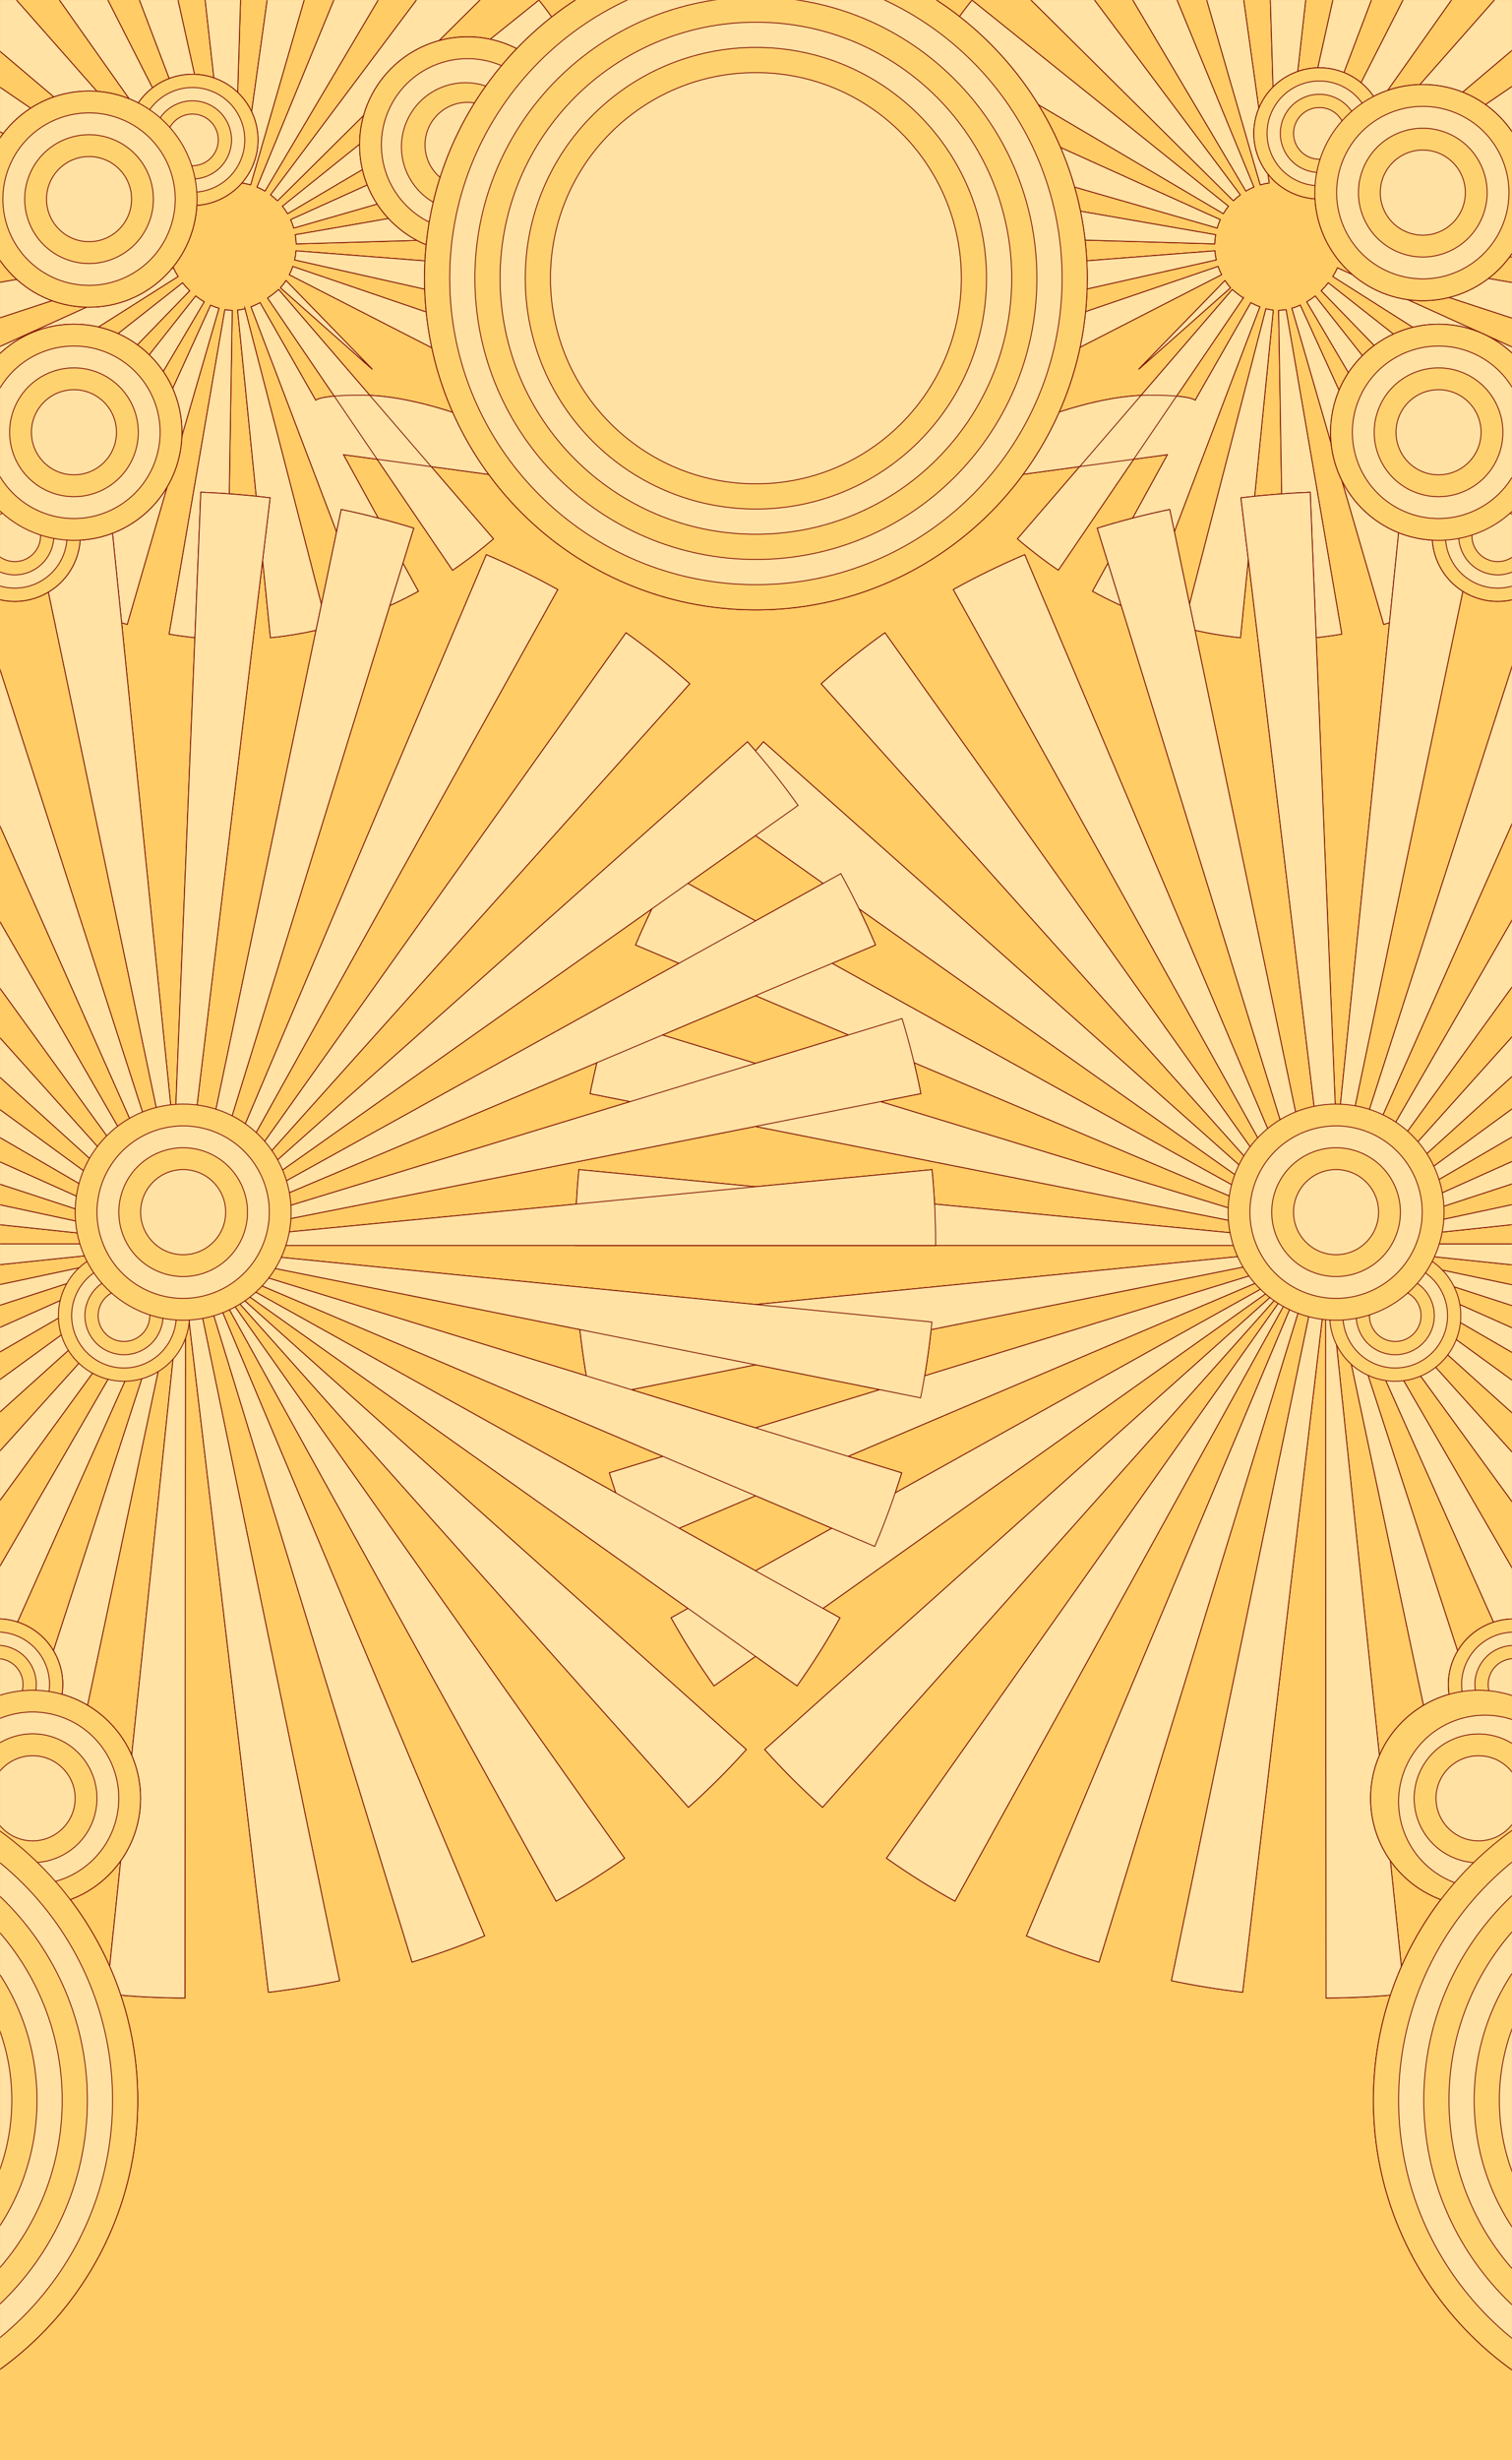 <svg fill="none" height="2341" viewBox="0 0 1440 2341" width="1440" xmlns="http://www.w3.org/2000/svg" xmlns:xlink="http://www.w3.org/1999/xlink"><mask id="a" height="2341" maskUnits="userSpaceOnUse" width="1440" x="0" y="0"><path d="m0 0h1440v2341h-1440z" fill="#c4c4c4"/></mask><path d="m0 0h1440v2341h-1440z" fill="#fc6"/><g mask="url(#a)"><path d="m1481.44-30.31 2.19 2.19 2.11 2.28c6 6.55 12 13.33 17.54 20.15l-239.41 202.6c-1-1.18-4.86-6.44-5.89-7.61l-.92-.82.1-.11-1.51-1.65 16-14.82 192.64-218.33c5.84 5.16 11.62 10.58 17.15 16.12zm-48.65-41-180.86 255.71c-2.32-1.639-4.76-3.109-7.3-4.4l142.15-279.13c15.98 8.148 31.36 17.436 46.01 27.79zm92.69 95.28c9.64 14.094 18.37 28.791 26.13 44l-279.15 142.1c-1.69-3.288-3.59-6.464-5.68-9.51zm-175.58-139.43-111.11 292.87c-2.69-1.017-5.45-1.84-8.26-2.46l68-305.78c17.47 3.894 34.63 9.03 51.37 15.37zm217.87 219.74c6.5 16.943 11.74 34.344 15.67 52.06l-305.86 67.66c-.58-2.568-1.35-5.091-2.29-7.55zm-308.87-241.71-34.82 311.3c-2.92-.322-5.86-.439-8.8-.35l-9.8-313.09c17.84-.553 35.69.162 53.42 2.14zm331.1 334.62c1.89 18.41 2.35 36.939 1.38 55.42l-312.78-16.61c.12-2.271.07-4.548-.17-6.81zm-424.51-333.35 43.23 310.24c-2.87.4-5.71 1.005-8.5 1.81l-87.16-300.89c17.19-4.969 34.71-8.699 52.43-11.16zm421.35 429.89c-3.05 17.93-7.43 35.609-13.1 52.89l-297.62-97.7c.82-2.469 1.45-4.996 1.89-7.56zm-511.84-405.42 119.15 289.69c-2.63 1.081-5.17 2.351-7.62 3.8l-159.67-269.5c15.45-9.143 31.54-17.16 48.14-23.99zm484.1 495.87c-7.3 16.101-15.72 31.675-25.18 46.61l-264.57-167.69c1.67-2.625 3.15-5.362 4.44-8.19zm-565.74-449.48 187.83 250.68c-2.37 1.774-4.6 3.716-6.69 5.81l.13-.14-222.479-220.5.859-.86c12.605-12.604 26.089-24.297 40.35-34.99zm517.84 528.19c-9.51 12.072-19.72 23.572-30.58 34.44-1.44 1.44-2.89 2.866-4.35 4.28l-218-224.94.85-.84c2.11-2.11 4.1-4.344 5.94-6.69zm-341.26-266.62c-1.8 2.235-3.43 4.598-4.89 7.07l-269.87-159c9.102-15.436 19.302-30.197 30.52-44.17zm82.63 85.4 194.25 245.74c-13.74 10.858-28.2 20.771-43.29 29.67l-159-269.86c2.81-1.663 5.49-3.517 8.04-5.55zm-90.45-72.67c-1.17 2.592-2.16 5.266-2.95 8l-301.06-86.49c4.955-17.214 11.137-34.051 18.5-50.38zm76.24 81.42 129.85 285.05c-16.34 7.445-33.19 13.702-50.43 18.72l-87.36-300.82c2.71-.792 5.37-1.778 7.94-2.95zm-80.65-67.06c-.49 2.886-.79 5.803-.88 8.73l-313.1-9.17c.528-17.845 2.322-35.63 5.37-53.22zm67.1 71.32 53.08 308.71c-18.15 3.116-36.52 4.837-54.94 5.15l-5.19-313.2c2.36-.038 4.72-.259 7.05-.66zm-67.82-56c.23 2.91.67 5.8 1.3 8.65l-305.63 68.67c-3.925-17.434-6.598-35.125-8-52.94zm55.65 56.44-31.23 311.68c-18.31-1.837-36.45-5.077-54.26-9.69l78.48-303.25c2.3.606 4.64 1.03 7.01 1.27zm-281.78 162.15-29.45-34s4.061-13.71 11.171-9.65 28.939 6.09 58.389-7.11 81-30.21 121.85-30.46 45.45 4.82 45.45 4.82l53-92.84c2.76 1.532 5.63 2.869 8.58 4l-111.43 292.75c-16.45-6.285-32.46-13.693-47.9-22.17l71.35-130zm229.19-203.72c.92 2.693 2.03 5.316 3.33 7.85l-278.81 142.83c-8.178-15.982-15.196-32.531-21-49.52zm24 30-176.12 259c-13.53-9.195-26.528-19.151-38.93-29.82l204.6-237.21c3.33 2.884 6.82 5.575 10.45 8.06zm-17.45-16.55c1.59 2.414 3.35 4.711 5.27 6.87l-87.48 77.56zm-229.12 214.64c-11.868-13.39-22.763-27.614-32.6-42.56z" fill="#ffe2a4"/><path d="m937.48 481.64c-11.868-13.39-22.763-27.613-32.6-42.56m576.56-469.39 2.19 2.19 2.11 2.28c6 6.55 12 13.33 17.54 20.15l-239.41 202.6c-1-1.18-4.86-6.44-5.89-7.61l-.92-.82.1-.11-1.51-1.65 16-14.82 192.64-218.33c5.84 5.16 11.62 10.58 17.15 16.12zm-48.65-41-180.86 255.71c-2.32-1.639-4.76-3.109-7.3-4.4l142.15-279.13c15.98 8.148 31.36 17.436 46.01 27.79zm92.69 95.28c9.64 14.094 18.37 28.791 26.13 44l-279.15 142.1c-1.69-3.288-3.59-6.464-5.68-9.51zm-175.58-139.43-111.11 292.87c-2.69-1.017-5.45-1.84-8.26-2.46l68-305.78c17.47 3.894 34.63 9.03 51.37 15.37zm217.87 219.74c6.5 16.943 11.74 34.344 15.67 52.06l-305.86 67.66c-.58-2.568-1.35-5.091-2.29-7.55zm-308.87-241.71-34.82 311.3c-2.92-.322-5.86-.439-8.8-.35l-9.8-313.09c17.84-.553 35.69.162 53.42 2.14zm331.1 334.62c1.89 18.41 2.35 36.939 1.38 55.42l-312.78-16.61c.12-2.271.07-4.548-.17-6.81zm-424.51-333.35 43.23 310.24c-2.87.4-5.71 1.005-8.5 1.81l-87.16-300.89c17.19-4.969 34.71-8.699 52.43-11.16zm421.35 429.89c-3.05 17.93-7.43 35.609-13.1 52.89l-297.62-97.7c.82-2.469 1.45-4.996 1.89-7.56zm-511.84-405.42 119.15 289.69c-2.63 1.081-5.17 2.351-7.62 3.8l-159.67-269.5c15.45-9.143 31.54-17.16 48.14-23.99zm484.1 495.87c-7.3 16.101-15.72 31.675-25.18 46.61l-264.57-167.69c1.67-2.625 3.15-5.362 4.44-8.19zm-565.74-449.48 187.83 250.68c-2.37 1.774-4.6 3.716-6.69 5.81l.13-.14-222.479-220.5.859-.86c12.605-12.604 26.089-24.297 40.35-34.99zm517.84 528.19c-9.51 12.072-19.72 23.572-30.58 34.44-1.44 1.44-2.89 2.866-4.35 4.28l-218-224.94.85-.84c2.11-2.11 4.1-4.344 5.94-6.69zm-341.26-266.62c-1.8 2.235-3.43 4.598-4.89 7.07l-269.87-159c9.102-15.436 19.302-30.197 30.52-44.17zm82.63 85.4 194.25 245.74c-13.74 10.858-28.2 20.771-43.29 29.67l-159-269.86c2.81-1.663 5.49-3.517 8.04-5.55zm-90.45-72.67c-1.17 2.592-2.16 5.266-2.95 8l-301.06-86.49c4.955-17.214 11.137-34.051 18.5-50.38zm76.24 81.42 129.85 285.05c-16.34 7.445-33.19 13.702-50.43 18.72l-87.36-300.82c2.71-.792 5.37-1.778 7.94-2.95zm-80.65-67.06c-.49 2.886-.79 5.803-.88 8.73l-313.1-9.17c.528-17.845 2.322-35.63 5.37-53.22zm67.1 71.32 53.08 308.71c-18.15 3.116-36.52 4.837-54.94 5.15l-5.19-313.2c2.36-.038 4.72-.259 7.05-.66zm-67.82-56c.23 2.91.67 5.8 1.3 8.65l-305.63 68.67c-3.925-17.434-6.598-35.125-8-52.94zm55.65 56.44-31.23 311.68c-18.31-1.837-36.45-5.077-54.26-9.69l78.48-303.25c2.3.606 4.64 1.03 7.01 1.27zm-281.78 162.15-29.45-34s4.061-13.71 11.171-9.65 28.939 6.09 58.389-7.11 81-30.21 121.85-30.46 45.45 4.82 45.45 4.82l53-92.84c2.76 1.532 5.63 2.869 8.58 4l-111.43 292.75c-16.45-6.285-32.46-13.693-47.9-22.17l71.35-130zm229.19-203.72c.92 2.693 2.03 5.316 3.33 7.85l-278.81 142.83c-8.178-15.982-15.196-32.531-21-49.52zm24 30-176.12 259c-13.53-9.195-26.528-19.151-38.93-29.82l204.6-237.21c3.33 2.884 6.82 5.575 10.45 8.06zm-17.45-16.55c1.59 2.414 3.35 4.711 5.27 6.87l-87.48 77.56z" stroke="#7b0c00" stroke-miterlimit="10" stroke-width=".8"/><path d="m-25.35-46.43 192.61 218.33 16 14.82-1.51 1.65.1.11-.92.82c-1 1.17-4.93 6.43-5.89 7.61l-239.37-202.6c5.58-6.82 11.48-13.6 17.53-20.15l2.11-2.28 2.19-2.19c5.5-5.54 11.31-10.96 17.15-16.12zm77.51-52.7 142.15 279.13c-2.533 1.288-4.969 2.759-7.29 4.4l-180.87-255.74c14.65-10.354 30.027-19.642 46.01-27.79zm120 299.69c-2.093 3.046-3.99 6.222-5.68 9.51l-279.15-142.07c7.763-15.209 16.491-29.906 26.13-44zm-31.75-331.39 68 305.78c-2.808.62-5.569 1.443-8.26 2.46l-111.15-292.87c16.749-6.342 33.93-11.478 51.41-15.37zm23.24 347.24c-.942 2.459-1.707 4.982-2.29 7.55l-305.86-67.62c3.938-17.715 9.176-35.115 15.67-52.06zm69.81-356-9.8 313.09c-2.937-.089-5.878.028-8.8.35l-34.86-311.28c17.747-1.98 35.612-2.695 53.46-2.14zm-72.95 368.81c-.231 2.262-.288 4.539-.17 6.81l-312.8 16.58c-.979-18.481-.521-37.01 1.37-55.42zm165.37-354.22-87.16 300.89c-2.786-.806-5.627-1.411-8.5-1.81l43.23-310.24c17.721 2.461 35.243 6.191 52.43 11.16zm-164.95 366.36c.444 2.563 1.075 5.09 1.89 7.56l-297.62 97.7c-5.67-17.281-10.049-34.96-13.1-52.89zm251.15-329-159.67 269.45c-2.443-1.451-4.99-2.721-7.62-3.8l119.15-289.7c16.602 6.835 32.69 14.855 48.14 24zm-246.93 342.55c1.291 2.828 2.775 5.565 4.44 8.19l-264.59 167.69c-9.462-14.935-17.875-30.509-25.18-46.61zm320.78-285.22.86.86-222.48 220.5.13.14c-2.088-2.094-4.324-4.036-6.69-5.81l187.83-250.68c14.262 10.693 27.746 22.386 40.35 34.99zm-312.06 299.45c1.846 2.348 3.833 4.582 5.95 6.69l.85.84-218 224.94c-1.473-1.414-2.927-2.84-4.36-4.28-10.863-10.868-21.074-22.368-30.58-34.44zm339.38-269c11.213 13.976 21.409 28.737 30.51 44.17l-269.87 159c-1.453-2.472-3.084-4.835-4.88-7.07zm-318.79 287.08-159 269.86c-15.085-8.899-29.548-18.812-43.29-29.67l194.2-245.74c2.567 2.032 5.27 3.887 8.09 5.55zm367.87-207.09c7.364 16.329 13.546 33.166 18.5 50.38l-301.06 86.49c-.789-2.734-1.775-5.408-2.95-8zm-353.81 213.24-87.36 300.82c-17.238-5.018-34.092-11.275-50.43-18.72l129.85-285c2.575 1.154 5.228 2.123 7.94 2.9zm381.32-123.67c3.047 17.591 4.845 35.375 5.38 53.22l-313.11 9.17c-.087-2.927-.381-5.845-.88-8.73zm-368.66 125.64-5.18 313.2c-18.417-.313-36.784-2.035-54.94-5.15l53.08-308.71c2.327.4 4.68.621 7.04.66zm373.06-32.34c-1.401 17.815-4.075 35.506-8 52.94l-305.59-68.6c.635-2.85 1.07-5.74 1.3-8.65zm-360.93 30.87 78.49 303.25c-17.815 4.612-35.958 7.852-54.27 9.69l-31.23-311.68c2.366-.236 4.71-.658 7.01-1.26zm93.76 138.78 71.35 130c-15.44 8.478-31.444 15.885-47.9 22.17l-111.43-292.82c2.95-1.131 5.817-2.468 8.58-4l53 92.84s4.56-5.08 45.44-4.82 92.41 17.28 121.89 30.48 51.28 11.17 58.39 7.11 11.17 9.65 11.17 9.65l-29.45 34zm248.32-77.95c-5.803 16.989-12.821 33.538-21 49.52l-278.82-142.78c1.289-2.536 2.398-5.159 3.32-7.85zm-310-79.19 204.53 237.22c-12.396 10.693-25.39 20.672-38.92 29.89l-176.12-259c3.639-2.498 7.132-5.202 10.46-8.1zm89.21 75.87-87.48-77.56c1.921-2.16 3.683-4.456 5.27-6.87zm179.46 87.7c-9.836 14.946-20.731 29.17-32.6 42.56z" fill="#ffe2a4"/><path d="m534.06 439.08c-9.836 14.947-20.731 29.17-32.6 42.56m-526.81-528.07 192.61 218.33 16 14.82-1.51 1.65.1.11-.92.82c-1 1.17-4.93 6.43-5.89 7.61l-239.37-202.6c5.58-6.82 11.48-13.6 17.53-20.15l2.11-2.28 2.19-2.19c5.5-5.54 11.31-10.96 17.15-16.12zm77.51-52.7 142.15 279.13c-2.533 1.288-4.969 2.759-7.29 4.4l-180.87-255.74c14.651-10.354 30.027-19.642 46.01-27.79zm120 299.69c-2.093 3.046-3.99 6.222-5.68 9.51l-279.15-142.07c7.763-15.209 16.491-29.906 26.13-44zm-31.75-331.39 68 305.78c-2.808.62-5.569 1.443-8.26 2.46l-111.15-292.87c16.749-6.342 33.93-11.478 51.41-15.37zm23.24 347.24c-.942 2.459-1.707 4.982-2.29 7.55l-305.86-67.62c3.938-17.715 9.176-35.115 15.67-52.06zm69.81-356-9.8 313.09c-2.937-.089-5.878.028-8.8.35l-34.86-311.28c17.747-1.98 35.612-2.695 53.46-2.14zm-72.95 368.81c-.231 2.262-.288 4.539-.17 6.81l-312.8 16.58c-.979-18.481-.521-37.01 1.37-55.42zm165.37-354.22-87.16 300.89c-2.786-.806-5.627-1.411-8.5-1.81l43.23-310.24c17.721 2.461 35.243 6.191 52.43 11.16zm-164.95 366.36c.444 2.563 1.075 5.09 1.89 7.56l-297.62 97.7c-5.67-17.281-10.049-34.96-13.1-52.89zm251.15-329-159.67 269.45c-2.443-1.451-4.99-2.721-7.62-3.8l119.15-289.7c16.602 6.835 32.69 14.855 48.14 24zm-246.93 342.55c1.291 2.828 2.775 5.565 4.44 8.19l-264.59 167.69c-9.462-14.935-17.875-30.509-25.18-46.61zm320.78-285.22.86.86-222.48 220.5.13.14c-2.088-2.094-4.324-4.036-6.69-5.81l187.83-250.68c14.262 10.693 27.746 22.386 40.35 34.99zm-312.06 299.45c1.846 2.348 3.833 4.582 5.95 6.69l.85.84-218 224.94c-1.473-1.414-2.927-2.84-4.36-4.28-10.863-10.868-21.074-22.368-30.58-34.44zm339.38-269c11.213 13.976 21.409 28.737 30.51 44.17l-269.87 159c-1.453-2.472-3.084-4.835-4.88-7.07zm-318.79 287.08-159 269.86c-15.085-8.899-29.548-18.812-43.29-29.67l194.2-245.74c2.567 2.032 5.27 3.887 8.09 5.55zm367.87-207.09c7.364 16.329 13.546 33.166 18.5 50.38l-301.06 86.49c-.789-2.734-1.775-5.408-2.95-8zm-353.81 213.24-87.36 300.82c-17.238-5.018-34.092-11.275-50.43-18.72l129.85-285c2.575 1.154 5.228 2.123 7.94 2.9zm381.32-123.67c3.047 17.591 4.845 35.375 5.38 53.22l-313.11 9.17c-.087-2.927-.381-5.845-.88-8.73zm-368.66 125.64-5.18 313.2c-18.417-.313-36.784-2.035-54.94-5.15l53.08-308.71c2.327.4 4.68.621 7.04.66zm373.06-32.34c-1.401 17.815-4.075 35.506-8 52.94l-305.59-68.6c.635-2.85 1.07-5.74 1.3-8.65zm-360.93 30.87 78.49 303.25c-17.815 4.612-35.958 7.852-54.27 9.69l-31.23-311.68c2.366-.236 4.71-.658 7.01-1.26zm93.76 138.78 71.35 130c-15.44 8.478-31.444 15.885-47.9 22.17l-111.43-292.82c2.95-1.131 5.817-2.468 8.58-4l53 92.84s4.56-5.08 45.44-4.82 92.41 17.28 121.89 30.48 51.28 11.17 58.39 7.11 11.17 9.65 11.17 9.65l-29.45 34zm248.32-77.95c-5.803 16.989-12.821 33.538-21 49.52l-278.82-142.78c1.289-2.536 2.398-5.159 3.32-7.85zm-310-79.19 204.53 237.22c-12.396 10.693-25.39 20.672-38.92 29.89l-176.12-259c3.639-2.498 7.132-5.202 10.46-8.1zm89.21 75.87-87.48-77.56c1.921-2.159 3.683-4.456 5.27-6.87z" stroke="#7b0c00" stroke-miterlimit="10" stroke-width=".8"/><path d="m1481.44-30.31 2.19 2.19 2.11 2.28c6 6.55 12 13.33 17.54 20.15l-239.41 202.6c-1-1.18-4.86-6.44-5.89-7.61l-.92-.82.1-.11-1.51-1.65 16-14.82 192.64-218.33c5.84 5.16 11.62 10.58 17.15 16.12zm-48.65-41-180.86 255.71c-2.32-1.639-4.76-3.109-7.3-4.4l142.15-279.13c15.98 8.148 31.36 17.436 46.01 27.79zm92.69 95.28c9.64 14.094 18.37 28.791 26.13 44l-279.15 142.1c-1.69-3.288-3.59-6.464-5.68-9.51zm-175.58-139.43-111.11 292.87c-2.69-1.017-5.45-1.84-8.26-2.46l68-305.78c17.47 3.894 34.63 9.03 51.37 15.37zm217.87 219.74c6.5 16.943 11.74 34.344 15.67 52.06l-305.86 67.66c-.58-2.568-1.35-5.091-2.29-7.55zm-308.87-241.71-34.82 311.3c-2.92-.322-5.86-.439-8.8-.35l-9.8-313.09c17.84-.553 35.69.162 53.42 2.14zm331.1 334.62c1.89 18.41 2.35 36.939 1.38 55.42l-312.78-16.61c.12-2.271.07-4.548-.17-6.81zm-424.51-333.35 43.23 310.24c-2.87.4-5.71 1.005-8.5 1.81l-87.16-300.89c17.19-4.969 34.71-8.699 52.43-11.16zm421.35 429.89c-3.05 17.93-7.43 35.609-13.1 52.89l-297.62-97.7c.82-2.469 1.45-4.996 1.89-7.56zm-511.84-405.42 119.15 289.69c-2.63 1.081-5.17 2.351-7.62 3.8l-159.67-269.5c15.45-9.143 31.54-17.16 48.14-23.99zm484.1 495.87c-7.3 16.101-15.72 31.675-25.18 46.61l-264.57-167.69c1.67-2.625 3.15-5.362 4.44-8.19zm-565.74-449.48 187.83 250.68c-2.37 1.774-4.6 3.716-6.69 5.81l.13-.14-222.479-220.5.859-.86c12.605-12.604 26.089-24.297 40.35-34.99zm517.84 528.19c-9.51 12.072-19.72 23.572-30.58 34.44-1.44 1.44-2.89 2.866-4.35 4.28l-218-224.94.85-.84c2.11-2.11 4.1-4.344 5.94-6.69zm-341.26-266.62c-1.8 2.235-3.43 4.598-4.89 7.07l-269.87-159c9.102-15.436 19.302-30.197 30.52-44.17zm82.63 85.4 194.25 245.74c-13.74 10.858-28.2 20.771-43.29 29.67l-159-269.86c2.81-1.663 5.49-3.517 8.04-5.55zm-90.45-72.67c-1.17 2.592-2.16 5.266-2.95 8l-301.06-86.49c4.955-17.214 11.137-34.051 18.5-50.38zm76.24 81.42 129.85 285.05c-16.34 7.445-33.19 13.702-50.43 18.72l-87.36-300.82c2.71-.792 5.37-1.778 7.94-2.95zm-80.65-67.06c-.49 2.886-.79 5.803-.88 8.73l-313.1-9.17c.528-17.845 2.322-35.63 5.37-53.22zm67.1 71.32 53.08 308.71c-18.15 3.116-36.52 4.837-54.94 5.15l-5.19-313.2c2.36-.038 4.72-.259 7.05-.66zm-67.82-56c.23 2.91.67 5.8 1.3 8.65l-305.63 68.67c-3.925-17.434-6.598-35.125-8-52.94zm55.65 56.44-31.23 311.68c-18.31-1.837-36.45-5.077-54.26-9.69l78.48-303.25c2.3.606 4.64 1.03 7.01 1.27zm-281.78 162.15-29.45-34s4.061-13.71 11.171-9.65 28.939 6.09 58.389-7.11 81-30.21 121.85-30.46 45.45 4.82 45.45 4.82l53-92.84c2.76 1.532 5.63 2.869 8.58 4l-111.43 292.75c-16.45-6.285-32.46-13.693-47.9-22.17l71.35-130zm229.19-203.72c.92 2.693 2.03 5.316 3.33 7.85l-278.81 142.83c-8.178-15.982-15.196-32.531-21-49.52zm24 30-176.12 259c-13.53-9.195-26.528-19.151-38.93-29.82l204.6-237.21c3.33 2.884 6.82 5.575 10.45 8.06zm-17.45-16.55c1.59 2.414 3.35 4.711 5.27 6.87l-87.48 77.56zm-229.12 214.64c-11.868-13.39-22.763-27.614-32.6-42.56z" fill="#ffe2a4"/><path d="m937.48 481.64c-11.868-13.39-22.763-27.613-32.6-42.56m576.56-469.39 2.19 2.19 2.11 2.28c6 6.55 12 13.33 17.54 20.15l-239.41 202.6c-1-1.18-4.86-6.44-5.89-7.61l-.92-.82.1-.11-1.51-1.65 16-14.82 192.64-218.33c5.84 5.16 11.62 10.58 17.15 16.12zm-48.65-41-180.86 255.71c-2.32-1.639-4.76-3.109-7.3-4.4l142.15-279.13c15.98 8.148 31.36 17.436 46.01 27.79zm92.69 95.28c9.64 14.094 18.37 28.791 26.13 44l-279.15 142.1c-1.69-3.288-3.59-6.464-5.68-9.51zm-175.58-139.43-111.11 292.87c-2.69-1.017-5.45-1.84-8.26-2.46l68-305.78c17.47 3.894 34.63 9.03 51.37 15.37zm217.87 219.74c6.5 16.943 11.74 34.344 15.67 52.06l-305.86 67.66c-.58-2.568-1.35-5.091-2.29-7.55zm-308.87-241.71-34.82 311.3c-2.92-.322-5.86-.439-8.8-.35l-9.8-313.09c17.84-.553 35.69.162 53.42 2.14zm331.1 334.62c1.89 18.41 2.35 36.939 1.38 55.42l-312.78-16.61c.12-2.271.07-4.548-.17-6.81zm-424.51-333.35 43.23 310.24c-2.87.4-5.71 1.005-8.5 1.81l-87.16-300.89c17.19-4.969 34.71-8.699 52.43-11.16zm421.35 429.89c-3.05 17.93-7.43 35.609-13.1 52.89l-297.62-97.7c.82-2.469 1.45-4.996 1.89-7.56zm-511.84-405.42 119.15 289.69c-2.63 1.081-5.17 2.351-7.62 3.8l-159.67-269.5c15.45-9.143 31.54-17.16 48.14-23.99zm484.1 495.87c-7.3 16.101-15.72 31.675-25.18 46.61l-264.57-167.69c1.67-2.625 3.15-5.362 4.44-8.19zm-565.74-449.48 187.83 250.68c-2.37 1.774-4.6 3.716-6.69 5.81l.13-.14-222.479-220.5.859-.86c12.605-12.604 26.089-24.297 40.35-34.99zm517.84 528.19c-9.51 12.072-19.72 23.572-30.58 34.44-1.44 1.44-2.89 2.866-4.35 4.28l-218-224.94.85-.84c2.11-2.11 4.1-4.344 5.94-6.69zm-341.26-266.62c-1.8 2.235-3.43 4.598-4.89 7.07l-269.87-159c9.102-15.436 19.302-30.197 30.52-44.17zm82.63 85.4 194.25 245.74c-13.74 10.858-28.2 20.771-43.29 29.67l-159-269.86c2.81-1.663 5.49-3.517 8.04-5.55zm-90.45-72.67c-1.17 2.592-2.16 5.266-2.95 8l-301.06-86.49c4.955-17.214 11.137-34.051 18.5-50.38zm76.24 81.42 129.85 285.05c-16.34 7.445-33.19 13.702-50.43 18.72l-87.36-300.82c2.71-.792 5.37-1.778 7.94-2.95zm-80.65-67.06c-.49 2.886-.79 5.803-.88 8.73l-313.1-9.17c.528-17.845 2.322-35.63 5.37-53.22zm67.1 71.32 53.08 308.71c-18.15 3.116-36.52 4.837-54.94 5.15l-5.19-313.2c2.36-.038 4.72-.259 7.05-.66zm-67.82-56c.23 2.91.67 5.8 1.3 8.65l-305.63 68.67c-3.925-17.434-6.598-35.125-8-52.94zm55.65 56.44-31.23 311.68c-18.31-1.837-36.45-5.077-54.26-9.69l78.48-303.25c2.3.606 4.64 1.03 7.01 1.27zm-281.78 162.15-29.45-34s4.061-13.71 11.171-9.65 28.939 6.09 58.389-7.11 81-30.21 121.85-30.46 45.45 4.82 45.45 4.82l53-92.84c2.76 1.532 5.63 2.869 8.58 4l-111.43 292.75c-16.45-6.285-32.46-13.693-47.9-22.17l71.35-130zm229.19-203.72c.92 2.693 2.03 5.316 3.33 7.85l-278.81 142.83c-8.178-15.982-15.196-32.531-21-49.52zm24 30-176.12 259c-13.53-9.195-26.528-19.151-38.93-29.82l204.6-237.21c3.33 2.884 6.82 5.575 10.45 8.06zm-17.45-16.55c1.59 2.414 3.35 4.711 5.27 6.87l-87.48 77.56z" stroke="#7b0c00" stroke-miterlimit="10" stroke-width=".8"/><path d="m-25.35-46.43 192.61 218.33 16 14.82-1.51 1.65.1.11-.92.82c-1 1.17-4.93 6.43-5.89 7.61l-239.37-202.6c5.58-6.82 11.48-13.6 17.53-20.15l2.11-2.28 2.19-2.19c5.5-5.54 11.31-10.96 17.15-16.12zm77.51-52.7 142.15 279.13c-2.533 1.288-4.969 2.759-7.29 4.4l-180.87-255.74c14.65-10.354 30.027-19.642 46.01-27.79zm120 299.69c-2.093 3.046-3.99 6.222-5.68 9.51l-279.15-142.07c7.763-15.209 16.491-29.906 26.13-44zm-31.75-331.39 68 305.78c-2.808.62-5.569 1.443-8.26 2.46l-111.15-292.87c16.749-6.342 33.93-11.478 51.41-15.37zm23.24 347.24c-.942 2.459-1.707 4.982-2.29 7.55l-305.86-67.62c3.938-17.715 9.176-35.115 15.67-52.06zm69.81-356-9.8 313.09c-2.937-.089-5.878.028-8.8.35l-34.86-311.28c17.747-1.98 35.612-2.695 53.46-2.14zm-72.95 368.81c-.231 2.262-.288 4.539-.17 6.81l-312.8 16.58c-.979-18.481-.521-37.01 1.37-55.42zm165.37-354.22-87.16 300.89c-2.786-.806-5.627-1.411-8.5-1.81l43.23-310.24c17.721 2.461 35.243 6.191 52.43 11.16zm-164.95 366.36c.444 2.563 1.075 5.09 1.89 7.56l-297.62 97.7c-5.67-17.281-10.049-34.96-13.1-52.89zm251.15-329-159.67 269.45c-2.443-1.451-4.99-2.721-7.62-3.8l119.15-289.7c16.602 6.835 32.69 14.855 48.14 24zm-246.93 342.55c1.291 2.828 2.775 5.565 4.44 8.19l-264.59 167.69c-9.462-14.935-17.875-30.509-25.18-46.61zm320.78-285.22.86.86-222.48 220.5.13.14c-2.088-2.094-4.324-4.036-6.69-5.81l187.83-250.68c14.262 10.693 27.746 22.386 40.35 34.99zm-312.06 299.45c1.846 2.348 3.833 4.582 5.95 6.69l.85.84-218 224.94c-1.473-1.414-2.927-2.84-4.36-4.28-10.863-10.868-21.074-22.368-30.58-34.44zm339.38-269c11.213 13.976 21.409 28.737 30.51 44.17l-269.87 159c-1.453-2.472-3.084-4.835-4.88-7.07zm-318.79 287.08-159 269.86c-15.085-8.899-29.548-18.812-43.29-29.67l194.2-245.74c2.567 2.032 5.27 3.887 8.09 5.55zm367.87-207.09c7.364 16.329 13.546 33.166 18.5 50.38l-301.06 86.49c-.789-2.734-1.775-5.408-2.95-8zm-353.81 213.24-87.36 300.82c-17.238-5.018-34.092-11.275-50.43-18.72l129.85-285c2.575 1.154 5.228 2.123 7.94 2.9zm381.32-123.67c3.047 17.591 4.845 35.375 5.38 53.22l-313.11 9.17c-.087-2.927-.381-5.845-.88-8.73zm-368.66 125.64-5.18 313.2c-18.417-.313-36.784-2.035-54.94-5.15l53.08-308.71c2.327.4 4.68.621 7.04.66zm373.06-32.34c-1.401 17.815-4.075 35.506-8 52.94l-305.59-68.6c.635-2.85 1.07-5.74 1.3-8.65zm-360.93 30.87 78.49 303.25c-17.815 4.612-35.958 7.852-54.27 9.69l-31.23-311.68c2.366-.236 4.71-.658 7.01-1.26zm93.76 138.78 71.35 130c-15.44 8.478-31.444 15.885-47.9 22.17l-111.43-292.82c2.95-1.131 5.817-2.468 8.58-4l53 92.84s4.56-5.08 45.44-4.82 92.41 17.28 121.89 30.48 51.28 11.17 58.39 7.11 11.17 9.65 11.17 9.65l-29.45 34zm248.32-77.95c-5.803 16.989-12.821 33.538-21 49.52l-278.82-142.78c1.289-2.536 2.398-5.159 3.32-7.85zm-310-79.19 204.53 237.22c-12.396 10.693-25.39 20.672-38.92 29.89l-176.12-259c3.639-2.498 7.132-5.202 10.46-8.1zm89.21 75.87-87.48-77.56c1.921-2.16 3.683-4.456 5.27-6.87zm179.46 87.7c-9.836 14.946-20.731 29.17-32.6 42.56z" fill="#ffe2a4"/><g stroke="#7b0c00" stroke-miterlimit="10"><path d="m534.06 439.08c-9.836 14.947-20.731 29.17-32.6 42.56m-526.81-528.07 192.61 218.33 16 14.82-1.51 1.65.1.11-.92.82c-1 1.17-4.93 6.43-5.89 7.61l-239.37-202.6c5.58-6.82 11.48-13.6 17.53-20.15l2.11-2.28 2.19-2.19c5.5-5.54 11.31-10.96 17.15-16.12zm77.51-52.7 142.15 279.13c-2.533 1.288-4.969 2.759-7.29 4.4l-180.87-255.74c14.651-10.354 30.027-19.642 46.01-27.79zm120 299.69c-2.093 3.046-3.99 6.222-5.68 9.51l-279.15-142.07c7.763-15.209 16.491-29.906 26.13-44zm-31.75-331.39 68 305.78c-2.808.62-5.569 1.443-8.26 2.46l-111.15-292.87c16.749-6.342 33.93-11.478 51.41-15.37zm23.24 347.24c-.942 2.459-1.707 4.982-2.29 7.55l-305.86-67.62c3.938-17.715 9.176-35.115 15.67-52.06zm69.81-356-9.8 313.09c-2.937-.089-5.878.028-8.8.35l-34.86-311.28c17.747-1.98 35.612-2.695 53.46-2.14zm-72.95 368.81c-.231 2.262-.288 4.539-.17 6.81l-312.8 16.58c-.979-18.481-.521-37.01 1.37-55.42zm165.37-354.22-87.16 300.89c-2.786-.806-5.627-1.411-8.5-1.81l43.23-310.24c17.721 2.461 35.243 6.191 52.43 11.16zm-164.95 366.36c.444 2.563 1.075 5.09 1.89 7.56l-297.62 97.7c-5.67-17.281-10.049-34.96-13.1-52.89zm251.15-329-159.67 269.45c-2.443-1.451-4.99-2.721-7.62-3.8l119.15-289.7c16.602 6.835 32.69 14.855 48.14 24zm-246.93 342.55c1.291 2.828 2.775 5.565 4.44 8.19l-264.59 167.69c-9.462-14.935-17.875-30.509-25.18-46.61zm320.78-285.22.86.86-222.48 220.5.13.14c-2.088-2.094-4.324-4.036-6.69-5.81l187.83-250.68c14.262 10.693 27.746 22.386 40.35 34.99zm-312.06 299.45c1.846 2.348 3.833 4.582 5.95 6.69l.85.84-218 224.94c-1.473-1.414-2.927-2.84-4.36-4.28-10.863-10.868-21.074-22.368-30.58-34.44zm339.38-269c11.213 13.976 21.409 28.737 30.51 44.17l-269.87 159c-1.453-2.472-3.084-4.835-4.88-7.07zm-318.79 287.08-159 269.86c-15.085-8.899-29.548-18.812-43.29-29.67l194.2-245.74c2.567 2.032 5.27 3.887 8.09 5.55zm367.87-207.09c7.364 16.329 13.546 33.166 18.5 50.38l-301.06 86.49c-.789-2.734-1.775-5.408-2.95-8zm-353.81 213.24-87.36 300.82c-17.238-5.018-34.092-11.275-50.43-18.72l129.85-285c2.575 1.154 5.228 2.123 7.94 2.9zm381.32-123.67c3.047 17.591 4.845 35.375 5.38 53.22l-313.11 9.17c-.087-2.927-.381-5.845-.88-8.73zm-368.66 125.64-5.18 313.2c-18.417-.313-36.784-2.035-54.94-5.15l53.08-308.71c2.327.4 4.68.621 7.04.66zm373.06-32.34c-1.401 17.815-4.075 35.506-8 52.94l-305.59-68.6c.635-2.85 1.07-5.74 1.3-8.65zm-360.93 30.87 78.49 303.25c-17.815 4.612-35.958 7.852-54.27 9.69l-31.23-311.68c2.366-.236 4.71-.658 7.01-1.26zm93.76 138.78 71.35 130c-15.44 8.478-31.444 15.885-47.9 22.17l-111.43-292.82c2.95-1.131 5.817-2.468 8.58-4l53 92.84s4.56-5.08 45.44-4.82 92.41 17.28 121.89 30.48 51.28 11.17 58.39 7.11 11.17 9.65 11.17 9.65l-29.45 34zm248.32-77.95c-5.803 16.989-12.821 33.538-21 49.52l-278.82-142.78c1.289-2.536 2.398-5.159 3.32-7.85zm-310-79.19 204.53 237.22c-12.396 10.693-25.39 20.672-38.92 29.89l-176.12-259c3.639-2.498 7.132-5.202 10.46-8.1zm89.21 75.87-87.48-77.56c1.921-2.159 3.683-4.456 5.27-6.87z" stroke-width=".8"/><path d="m1280.46 184.598c31.85-13.195 46.98-49.714 33.79-81.569-13.2-31.854-49.72-46.981-81.57-33.787-31.86 13.194-46.98 49.715-33.79 81.569 13.2 31.855 49.72 46.982 81.57 33.787z" fill="#ffd270" stroke-width=".8"/><path d="m1275.63 172.948c25.42-10.53 37.5-39.673 26.97-65.093-10.53-25.421-39.68-37.492-65.1-26.963-25.42 10.529-37.49 39.673-26.96 65.093 10.53 25.421 39.67 37.492 65.09 26.963z" fill="#ffe1a3" stroke-width=".8"/><path d="m1270.8 161.288c18.99-7.862 28-29.623 20.14-48.604-7.87-18.981-29.63-27.994-48.61-20.132s-27.99 29.623-20.13 48.604 29.62 27.995 48.6 20.132z" fill="#ffd270" stroke-width=".8"/><path d="m1256.57 151.51c13.58 0 24.59-11.01 24.59-24.59 0-13.581-11.01-24.59-24.59-24.59-13.59 0-24.59 11.009-24.59 24.59 0 13.58 11 24.59 24.59 24.59z" fill="#ffe1a3" stroke-width=".8"/><path d="m1427.76 256.003c40.16-40.162 40.16-105.277 0-145.438-40.16-40.162-105.27-40.162-145.43 0-40.17 40.161-40.17 105.276 0 145.438 40.16 40.161 105.27 40.161 145.43 0z" fill="#ffd270" stroke-width=".8"/><path d="m1386.45 259.106c41.87-17.343 61.75-65.346 44.41-107.217-17.35-41.87-65.35-61.754-107.22-44.41-41.87 17.343-61.75 65.346-44.41 107.216 17.34 41.871 65.35 61.754 107.22 44.411z" fill="#ffe1a3" stroke-width=".8"/><path d="m1378.49 239.908c31.27-12.952 46.12-48.799 33.17-80.066-12.95-31.268-48.8-46.116-80.07-33.165-31.26 12.952-46.11 48.798-33.16 80.066s48.8 46.116 80.06 33.165z" fill="#ffd270" stroke-width=".8"/><path d="m1355.05 223.79c22.36 0 40.5-18.132 40.5-40.5 0-22.367-18.14-40.5-40.5-40.5-22.37 0-40.5 18.133-40.5 40.5 0 22.368 18.13 40.5 40.5 40.5z" fill="#ffe1a3" stroke-width=".8"/><path d="m1280.46 184.598c31.85-13.195 46.98-49.714 33.79-81.569-13.2-31.854-49.72-46.981-81.57-33.787-31.86 13.194-46.98 49.715-33.79 81.569 13.2 31.855 49.72 46.982 81.57 33.787z" fill="#ffd270" stroke-width=".8"/><path d="m1275.63 172.948c25.42-10.53 37.5-39.673 26.97-65.093-10.53-25.421-39.68-37.492-65.1-26.963-25.42 10.529-37.49 39.673-26.96 65.093 10.53 25.421 39.67 37.492 65.09 26.963z" fill="#ffe1a3" stroke-width=".8"/><path d="m1270.8 161.288c18.99-7.862 28-29.623 20.14-48.604-7.87-18.981-29.63-27.994-48.61-20.132s-27.99 29.623-20.13 48.604 29.62 27.995 48.6 20.132z" fill="#ffd270" stroke-width=".8"/><path d="m1256.57 151.51c13.58 0 24.59-11.01 24.59-24.59 0-13.581-11.01-24.59-24.59-24.59-13.59 0-24.59 11.009-24.59 24.59 0 13.58 11 24.59 24.59 24.59z" fill="#ffe1a3" stroke-width=".8"/><path d="m1427.76 256.003c40.16-40.162 40.16-105.277 0-145.438-40.16-40.162-105.27-40.162-145.43 0-40.17 40.161-40.17 105.276 0 145.438 40.16 40.161 105.27 40.161 145.43 0z" fill="#ffd270" stroke-width=".8"/><path d="m1386.45 259.106c41.87-17.343 61.75-65.346 44.41-107.217-17.35-41.87-65.35-61.754-107.22-44.41-41.87 17.343-61.75 65.346-44.41 107.216 17.34 41.871 65.35 61.754 107.22 44.411z" fill="#ffe1a3" stroke-width=".8"/><path d="m1378.49 239.908c31.27-12.952 46.12-48.799 33.17-80.066-12.95-31.268-48.8-46.116-80.07-33.165-31.26 12.952-46.11 48.798-33.16 80.066s48.8 46.116 80.06 33.165z" fill="#ffd270" stroke-width=".8"/><path d="m1355.05 223.79c22.36 0 40.5-18.132 40.5-40.5 0-22.367-18.14-40.5-40.5-40.5-22.37 0-40.5 18.133-40.5 40.5 0 22.368 18.13 40.5 40.5 40.5z" fill="#ffe1a3" stroke-width=".8"/><path d="m240.968 157.002c13.195-31.855-1.932-68.375-33.787-81.569-31.854-13.195-68.374 1.932-81.568 33.787-13.195 31.854 1.932 68.374 33.786 81.568 31.855 13.195 68.375-1.932 81.569-33.786z" fill="#ffd270" stroke-width=".8"/><path d="m229.318 152.176c10.529-25.421-1.542-54.564-26.962-65.093-25.421-10.53-54.564 1.542-65.093 26.962-10.53 25.42 1.542 54.564 26.962 65.093 25.42 10.53 54.563-1.542 65.093-26.962z" fill="#ffe1a3" stroke-width=".8"/><path d="m217.658 147.346c7.862-18.981-1.151-40.741-20.132-48.604-18.982-7.862-40.742 1.151-48.605 20.133-7.862 18.981 1.152 40.742 20.133 48.604s40.742-1.151 48.604-20.133z" fill="#ffd270" stroke-width=".8"/><path d="m183.29 157.71c13.581 0 24.59-11.01 24.59-24.59 0-13.581-11.009-24.59-24.59-24.59-13.58 0-24.59 11.009-24.59 24.59 0 13.58 11.01 24.59 24.59 24.59z" fill="#ffe1a3" stroke-width=".8"/><path d="m157.524 262.2c40.161-40.161 40.161-105.276 0-145.437-40.162-40.162-105.276-40.162-145.438 0-40.161 40.161-40.161 105.276 0 145.437 40.162 40.162 105.276 40.162 145.438 0z" fill="#ffd270" stroke-width=".8"/><path d="m160.617 220.885c17.343-41.871-2.54-89.873-44.411-107.217-41.87-17.343-89.873 2.54-107.216 44.411-17.343 41.871 2.54 89.873 44.411 107.217 41.871 17.343 89.874-2.54 107.216-44.411z" fill="#ffe1a3" stroke-width=".8"/><path d="m141.419 212.933c12.951-31.268-1.897-67.115-33.165-80.066-31.267-12.952-67.114 1.896-80.066 33.164-12.951 31.268 1.897 67.115 33.164 80.066 31.268 12.952 67.114-1.896 80.066-33.164z" fill="#ffd270" stroke-width=".8"/><path d="m84.811 229.98c22.367 0 40.501-18.132 40.501-40.5s-18.133-40.5-40.501-40.5-40.5 18.132-40.5 40.5 18.133 40.5 40.5 40.5z" fill="#ffe1a3" stroke-width=".8"/><path d="m240.968 157.002c13.195-31.855-1.932-68.375-33.787-81.569-31.854-13.195-68.374 1.932-81.568 33.787-13.195 31.854 1.932 68.374 33.786 81.568 31.855 13.195 68.375-1.932 81.569-33.786z" fill="#ffd270" stroke-width=".8"/><path d="m229.318 152.176c10.529-25.421-1.542-54.564-26.962-65.093-25.421-10.53-54.564 1.542-65.093 26.962-10.53 25.42 1.542 54.564 26.962 65.093 25.42 10.53 54.563-1.542 65.093-26.962z" fill="#ffe1a3" stroke-width=".8"/><path d="m217.658 147.346c7.862-18.981-1.151-40.741-20.132-48.604-18.982-7.862-40.742 1.151-48.605 20.133-7.862 18.981 1.152 40.742 20.133 48.604s40.742-1.151 48.604-20.133z" fill="#ffd270" stroke-width=".8"/><path d="m183.29 157.71c13.581 0 24.59-11.01 24.59-24.59 0-13.581-11.009-24.59-24.59-24.59-13.58 0-24.59 11.009-24.59 24.59 0 13.58 11.01 24.59 24.59 24.59z" fill="#ffe1a3" stroke-width=".8"/><path d="m157.524 262.2c40.161-40.161 40.161-105.276 0-145.437-40.162-40.162-105.276-40.162-145.438 0-40.161 40.161-40.161 105.276 0 145.437 40.162 40.162 105.276 40.162 145.438 0z" fill="#ffd270" stroke-width=".8"/><path d="m160.617 220.885c17.343-41.871-2.54-89.873-44.411-107.217-41.87-17.343-89.873 2.54-107.216 44.411-17.343 41.871 2.54 89.873 44.411 107.217 41.871 17.343 89.874-2.54 107.216-44.411z" fill="#ffe1a3" stroke-width=".8"/><path d="m141.419 212.933c12.951-31.268-1.897-67.115-33.165-80.066-31.267-12.952-67.114 1.896-80.066 33.164-12.951 31.268 1.897 67.115 33.164 80.066 31.268 12.952 67.114-1.896 80.066-33.164z" fill="#ffd270" stroke-width=".8"/><path d="m84.811 229.98c22.367 0 40.501-18.132 40.501-40.5s-18.133-40.5-40.501-40.5-40.5 18.132-40.5 40.5 18.133 40.5 40.5 40.5z" fill="#ffe1a3" stroke-width=".8"/><path d="m517.998 210.603c40.162-40.162 40.162-105.277 0-145.438-40.161-40.161-105.276-40.161-145.437 0-40.162 40.161-40.162 105.276 0 145.438 40.161 40.161 105.276 40.161 145.437 0z" fill="#ffd270" stroke-width=".8"/><path d="m521.1 169.288c17.344-41.871-2.539-89.873-44.41-107.217s-89.873 2.54-107.217 44.411c-17.343 41.871 2.54 89.873 44.411 107.216 41.871 17.344 89.873-2.539 107.216-44.41z" fill="#ffe1a3" stroke-width=".8"/><path d="m499.694 162.993c12.861-31.136-1.955-66.803-33.091-79.664-31.137-12.861-66.804 1.955-79.664 33.091-12.861 31.137 1.954 66.804 33.091 79.664 31.136 12.861 66.803-1.954 79.664-33.091z" fill="#ffd270" stroke-width=".796"/><path d="m445.28 178.38c22.368 0 40.5-18.133 40.5-40.5 0-22.368-18.132-40.5-40.5-40.5-22.367 0-40.5 18.132-40.5 40.5 0 22.367 18.133 40.5 40.5 40.5z" fill="#ffe1a3" stroke-width=".8"/><path d="m517.998 210.603c40.162-40.162 40.162-105.277 0-145.438-40.161-40.161-105.276-40.161-145.437 0-40.162 40.161-40.162 105.276 0 145.438 40.161 40.161 105.276 40.161 145.437 0z" fill="#ffd270" stroke-width=".8"/><path d="m521.1 169.288c17.344-41.871-2.539-89.873-44.41-107.217s-89.873 2.54-107.217 44.411c-17.343 41.871 2.54 89.873 44.411 107.216 41.871 17.344 89.873-2.539 107.216-44.41z" fill="#ffe1a3" stroke-width=".8"/><path d="m499.694 162.993c12.861-31.136-1.955-66.803-33.091-79.664-31.137-12.861-66.804 1.955-79.664 33.091-12.861 31.137 1.954 66.804 33.091 79.664 31.136 12.861 66.803-1.954 79.664-33.091z" fill="#ffd270" stroke-width=".796"/><g stroke-width=".8"><path d="m445.28 178.38c22.368 0 40.5-18.133 40.5-40.5 0-22.368-18.132-40.5-40.5-40.5-22.367 0-40.5 18.132-40.5 40.5 0 22.367 18.133 40.5 40.5 40.5z" fill="#ffe1a3"/><path d="m719.901 580.35c174.301 0 315.599-141.299 315.599-315.6 0-174.301-141.298-315.6-315.599-315.6s-315.6 141.299-315.6 315.6c0 174.301 141.299 315.6 315.6 315.6z" fill="#ffd270"/><path d="m719.901 556.37c161.058 0 291.619-130.563 291.619-291.62s-130.561-291.62-291.619-291.62c-161.057 0-291.62 130.563-291.62 291.62s130.563 291.62 291.62 291.62z" fill="#ffe1a3"/><path d="m719.901 532.38c147.807 0 267.63-119.822 267.63-267.63s-119.823-267.63-267.63-267.63c-147.808 0-267.63 119.822-267.63 267.63s119.822 267.63 267.63 267.63z" fill="#ffd270"/><path d="m719.901 508.39c134.558 0 243.64-109.081 243.64-243.64s-109.082-243.64-243.64-243.64c-134.559 0-243.64 109.081-243.64 243.64s109.081 243.64 243.64 243.64z" fill="#ffe1a3"/><path d="m719.901 484.4c121.309 0 219.65-98.341 219.65-219.65s-98.341-219.65-219.65-219.65-219.65 98.341-219.65 219.65 98.341 219.65 219.65 219.65z" fill="#ffd270"/><path d="m719.901 460.41c108.06 0 195.66-87.6 195.66-195.66s-87.6-195.66-195.66-195.66-195.66 87.6-195.66 195.66 87.6 195.66 195.66 195.66z" fill="#ffe1a3"/><path d="m719.901 580.35c174.301 0 315.599-141.299 315.599-315.6 0-174.301-141.298-315.6-315.599-315.6s-315.6 141.299-315.6 315.6c0 174.301 141.299 315.6 315.6 315.6z" fill="#ffd270"/><path d="m719.901 556.37c161.058 0 291.619-130.563 291.619-291.62s-130.561-291.62-291.619-291.62c-161.057 0-291.62 130.563-291.62 291.62s130.563 291.62 291.62 291.62z" fill="#ffe1a3"/><path d="m719.901 532.38c147.807 0 267.63-119.822 267.63-267.63s-119.823-267.63-267.63-267.63c-147.808 0-267.63 119.822-267.63 267.63s119.822 267.63 267.63 267.63z" fill="#ffd270"/><path d="m719.901 508.39c134.558 0 243.64-109.081 243.64-243.64s-109.082-243.64-243.64-243.64c-134.559 0-243.64 109.081-243.64 243.64s109.081 243.64 243.64 243.64z" fill="#ffe1a3"/><path d="m719.901 484.4c121.309 0 219.65-98.341 219.65-219.65s-98.341-219.65-219.65-219.65-219.65 98.341-219.65 219.65 98.341 219.65 219.65 219.65z" fill="#ffd270"/><path d="m719.901 460.41c108.06 0 195.66-87.6 195.66-195.66s-87.6-195.66-195.66-195.66-195.66 87.6-195.66 195.66 87.6 195.66 195.66 195.66z" fill="#ffe1a3"/><path d="m1262.95 1901.2-.5-673.13-79 667.71c-22.81-2.7-45.62-6.39-67.78-11l138.84-670.89c2.95.61 6.13 1.12 9.47 1.52l-.08.64c.8 0 1.57-.08 2.33-.16l71.15 681.39c-24.73 2.58-49.57 3.89-74.43 3.92zm148.44-15.57-141.91-670.25c.95-.2 1.89-.45 2.82-.75l211.88 651.51c-23.9 7.77-48.2 14.28-72.79 19.49zm-364.72-18.49c-23.44-7.17-46.51-15.52-69.11-25l265.62-631.52c1.46.61 2.95 1.14 4.46 1.6zm507.72-28-279.29-625.6c1-.43 1.9-.91 2.81-1.43l343.37 592.89c-21.68 12.54-44.01 23.94-66.89 34.15zm-644.93-30.06c-22.451-12.41-44.204-26.05-65.16-40.85l395.42-559.47c.37.25.75.49 1.14.7zm774.61-45-403.32-553.8c.95-.69 1.86-1.43 2.73-2.21l458.62 508.93c-18.51 16.69-37.86 32.4-58 47.08zm-900.68-44.27c-19.38-17.29-37.772-35.65-55.09-55l510.8-456.6.28.28zm1011.63-55.72-509.08-458.48c.77-.86 1.5-1.77 2.18-2.7l554 403c-14.69 20.19-30.41 39.61-47.1 58.18zm-1115-59.86c-14.784-20.83-28.421-42.45-40.85-64.77l598.52-333.36c.31.55.62 1 .91 1.46zm1203-61.12-593.07-343c.53-.91 1-1.84 1.43-2.8l625.79 278.84c-10.21 22.9-21.61 45.25-34.16 66.96zm-1277.08-71.54c-9.718-22.91-18.252-46.3-25.57-70.08l654.86-201.31c.36 1.18.78 2.34 1.26 3.48zm1338.16-65.57-651.63-211.52c.31-.95.56-1.91.77-2.88l670.3 141.64c-5.2 24.58-11.68 48.87-19.44 72.76zm-1381.8-75.82c-4.75-23.73-8.37-48-10.77-72.15l681.75-67.66c.18 1.8.45 3.58.79 5.29zm1412.88-71-681.44-70.81c.13-1.22.19-2.45.19-3.68v-.9h685.1v.9c0 24.86-1.28 49.71-3.84 74.44zm-742.18-74.07h-685.09v-.45c0-23.84 1.16-48 3.46-71.68l681.91 66c-.18 1.87-.27 3.77-.27 5.64zm60.74-4.25c-.12-1-.28-2.09-.5-3.11l669.94-143.36c5.24 24.5 9.19 49.26 11.83 74.18zm-1.28-6c-.32-.99-.69-1.96-1.12-2.91l625.11-280.35c10.26 22.877 19.31 46.28 27.11 70.11zm-58.43-1-672-133.15c4.77-24 10.79-48.06 17.91-71.39l655.27 200c-.47 1.36-.85 2.89-1.17 4.47zm55.89-4.66c-.57-.98-1.2-1.94-1.88-2.85l553.15-404.35c14.74 20.161 28.43 41.076 41 62.66zm-53.47-3.45-631.15-266.54c9.8-23.194 20.816-45.855 33-67.89l599.37 331.85c-.45.82-.85 1.65-1.21 2.51zm49.48-2c-.81-.9-1.67-1.75-2.57-2.56l457.61-509.86c18.53 16.631 36.18 34.211 52.89 52.67zm-47.4-1.92-559.54-395.38c14.905-21.07 30.966-41.298 48.11-60.59l512 455.19c-.18.2-.36.44-.56.71zm.82-1-457.25-510.17c19.309-17.301 39.574-33.503 60.7-48.53l397 558.33c-.15.1-.3.21-.44.33zm1.45-1-332.88-598.83c22.063-12.254 44.762-23.326 68-33.17l267.25 630.82c-.9.42-1.69.8-2.36 1.17zm39.91-.84c-.92-.67-1.87-1.28-2.85-1.85l342-593.63c21.65 12.472 42.63 26.064 62.86 40.72zm-33.19-1.86-202.48-654.5c22.48-7 45.7-13 69-17.83l140.2 670.6c-2.38.51-4.65 1.08-6.71 1.72zm27.55-1.4c-.91-.41-1.84-.77-2.79-1.07l.51-1.57c-1.14.06-2.27.14-3.37.23l-.11.55c-.68-.15-1.38-.27-2.07-.36-1.2.11-2.37.24-3.52.38l-81.89-680.19c21.6-2.61 43.8-4.39 66-5.29l25.23 617.45 62.56-614.06c24.91 2.546 49.68 6.391 74.19 11.52l-135 644.56.69 17 207-642.29c23.9 7.717 47.39 16.683 70.35 26.86z" fill="#ffe2a4"/><path d="m101.73 1897.3 71.15-681.39c.76.08 1.53.13 2.33.16l-.08-.64c3.34-.4 6.52-.91 9.47-1.52l138.83 670.89c-22.15 4.59-45 8.28-67.77 11l-79-667.71-.56 673.11c-24.841-.02-49.663-1.32-74.37-3.9zm-146.83-31.16 211.88-651.51c.925.3 1.867.55 2.82.75l-141.91 670.25c-24.59-5.21-48.887-11.72-72.79-19.49zm236.54-654c1.61-.5 3.11-1 4.46-1.6l265.62 631.56c-22.604 9.48-45.67 17.83-69.11 25zm-373.64 592.86 343.3-592.89c.91.52 1.85 1 2.81 1.43l-279.22 625.61c-22.879-10.21-45.206-21.6-66.89-34.15zm380.42-595.5c.392-.21.773-.45 1.14-.7l395.42 559.47c-20.956 14.8-42.709 28.44-65.16 40.85zm-501.27 507.5 458.65-508.93c.871.78 1.782 1.52 2.73 2.21l-403.32 553.8c-20.156-14.68-39.535-30.39-58.06-47.08zm502.76-508.5.28-.28 510.79 456.58c-17.317 19.35-35.71 37.71-55.09 55zm-602.76 397.5 554-403c.68.93 1.41 1.84 2.18 2.7l-509.03 458.39c-16.708-18.54-32.445-37.93-47.15-58.09zm603.55-398.4c.29-.42.6-.91.91-1.46l598.52 333.36c-12.423 22.3-26.054 43.91-40.83 64.73zm-678.58 268.61 625.79-278.84c.427.96.904 1.89 1.43 2.8l-593.07 343c-12.543-21.72-23.942-44.09-34.15-67zm680.67-272.51c.48-1.14.901-2.3 1.26-3.48l654.86 201.31c-7.327 23.77-15.875 47.15-25.61 70.04zm-727.06 129.5 670.3-141.64c.206.97.463 1.93.77 2.88l-651.63 211.56c-7.756-23.91-14.245-48.21-19.44-72.8zm729.47-137.58c.34-1.71.61-3.49.79-5.29l681.75 67.67c-2.4 24.15-6 48.42-10.77 72.15zm-745-11v-.9h685.1v.9c-.004 1.23.06 2.46.19 3.68l-681.44 70.81c-2.55-24.74-3.822-49.6-3.81-74.47zm746 0c0-1.87-.09-3.77-.27-5.64l681.91-66c2.3 23.72 3.46 47.84 3.46 71.68v.45h-685zm-742-76.09c2.644-24.92 6.593-49.68 11.83-74.18l670 143.35c-.22 1-.38 2.07-.5 3.11zm31.44-146.861c7.806-23.828 16.858-47.231 27.12-70.11l625.17 280.341c-.426.95-.8 1.92-1.12 2.91zm708.4 207.581 655.27-200.001c7.12 23.33 13.14 47.351 17.91 71.391l-672 133.15c-.3-1.58-.68-3.11-1.12-4.55zm-647-344.541c12.57-21.583 26.256-42.498 41-62.66l553.14 404.241c-.678.91-1.306 1.87-1.88 2.85zm644.48 338.471 599.46-331.861c12.184 22.035 23.2 44.697 33 67.89l-631.16 266.471c-.359-.86-.763-1.7-1.21-2.51zm-556.2-459.241c16.734-18.467 34.418-36.051 52.98-52.68l457.61 509.861c-.901.81-1.759 1.66-2.57 2.56zm554.76 457.121 512-455.191c17.182 19.286 33.28 39.511 48.22 60.58l-559.56 395.311c-.176-.25-.366-.49-.57-.71zm-.67-.59 397-558.331c21.126 15.027 41.392 31.23 60.7 48.53l-457.19 510.121c-.133-.12-.273-.23-.42-.33zm-3.38-1.77 267.34-630.831c23.239 9.844 45.937 20.916 68 33.17l-332.9 598.781c-.763-.42-1.547-.8-2.35-1.13zm-439.48-554.481c20.232-14.656 41.214-28.247 62.86-40.72l342 593.631c-.982.57-1.933 1.18-2.85 1.85zm428.46 551.181 140.2-670.601c23.33 4.87 46.55 10.87 69 17.83l-202.46 654.491c-2.06-.64-4.33-1.21-6.74-1.72zm-298.59-625.951c22.968-10.175 46.454-19.141 70.36-26.86l207.05 642.251.69-17-135-644.561c24.513-5.128 49.276-8.974 74.19-11.52l62.56 614.061 25.2-617.421c22.17.9 44.36 2.68 66 5.29l-81.89 680.191c-1.15-.14-2.32-.27-3.52-.38-.7.09-1.39.21-2.07.36l-.11-.55c-1.1-.09-2.23-.17-3.37-.23l.51 1.57c-.95.3-1.881.66-2.79 1.07z" fill="#ffe2a4"/><path d="m1262.95 1901.2-.5-673.13-79 667.71c-22.81-2.7-45.62-6.39-67.78-11l138.84-670.89c2.95.61 6.13 1.12 9.47 1.52l-.08.64c.8 0 1.57-.08 2.33-.16l71.15 681.39c-24.73 2.58-49.57 3.89-74.43 3.92zm148.44-15.57-141.91-670.25c.95-.2 1.89-.45 2.82-.75l211.88 651.51c-23.9 7.77-48.2 14.28-72.79 19.49zm-364.72-18.49c-23.44-7.17-46.51-15.52-69.11-25l265.62-631.52c1.46.61 2.95 1.14 4.46 1.6zm507.72-28-279.29-625.6c1-.43 1.9-.91 2.81-1.43l343.37 592.89c-21.68 12.54-44.01 23.94-66.89 34.15zm-644.93-30.06c-22.451-12.41-44.204-26.05-65.16-40.85l395.42-559.47c.37.25.75.49 1.14.7zm774.61-45-403.32-553.8c.95-.69 1.86-1.43 2.73-2.21l458.62 508.93c-18.51 16.69-37.86 32.4-58 47.08zm-900.68-44.27c-19.38-17.29-37.772-35.65-55.09-55l510.8-456.6.28.28zm1011.63-55.72-509.08-458.48c.77-.86 1.5-1.77 2.18-2.7l554 403c-14.69 20.19-30.41 39.61-47.1 58.18zm-1115-59.86c-14.784-20.83-28.421-42.45-40.85-64.77l598.52-333.36c.31.55.62 1 .91 1.46zm1203-61.12-593.07-343c.53-.91 1-1.84 1.43-2.8l625.79 278.84c-10.21 22.9-21.61 45.25-34.16 66.96zm-1277.08-71.54c-9.718-22.91-18.252-46.3-25.57-70.08l654.86-201.31c.36 1.18.78 2.34 1.26 3.48zm1338.16-65.57-651.63-211.52c.31-.95.56-1.91.77-2.88l670.3 141.64c-5.2 24.58-11.68 48.87-19.44 72.76zm-1381.8-75.82c-4.75-23.73-8.37-48-10.77-72.15l681.75-67.66c.18 1.8.45 3.58.79 5.29zm1412.88-71-681.44-70.81c.13-1.22.19-2.45.19-3.68v-.9h685.1v.9c0 24.86-1.28 49.71-3.84 74.44zm-742.18-74.07h-685.09v-.45c0-23.84 1.16-48 3.46-71.68l681.91 66c-.18 1.87-.27 3.77-.27 5.64zm60.74-4.25c-.12-1-.28-2.09-.5-3.11l669.94-143.36c5.24 24.5 9.19 49.26 11.83 74.18zm-1.28-6c-.32-.99-.69-1.96-1.12-2.91l625.11-280.35c10.26 22.877 19.31 46.28 27.11 70.11zm-58.43-1-672-133.15c4.77-24 10.79-48.06 17.91-71.39l655.27 200c-.47 1.36-.85 2.89-1.17 4.47zm55.89-4.66c-.57-.98-1.2-1.94-1.88-2.85l553.15-404.35c14.74 20.161 28.43 41.076 41 62.66zm-53.47-3.45-631.15-266.54c9.8-23.194 20.816-45.855 33-67.89l599.37 331.85c-.45.82-.85 1.65-1.21 2.51zm49.48-2c-.81-.9-1.67-1.75-2.57-2.56l457.61-509.86c18.53 16.631 36.18 34.211 52.89 52.67zm-47.4-1.92-559.54-395.38c14.905-21.07 30.966-41.298 48.11-60.59l512 455.19c-.18.2-.36.44-.56.71zm.82-1-457.25-510.17c19.309-17.301 39.574-33.503 60.7-48.53l397 558.33c-.15.1-.3.21-.44.33zm1.45-1-332.88-598.83c22.063-12.254 44.762-23.326 68-33.17l267.25 630.82c-.9.42-1.69.8-2.36 1.17zm39.91-.84c-.92-.67-1.87-1.28-2.85-1.85l342-593.63c21.65 12.472 42.63 26.064 62.86 40.72zm-33.19-1.86-202.48-654.5c22.48-7 45.7-13 69-17.83l140.2 670.6c-2.38.51-4.65 1.08-6.71 1.72zm27.55-1.4c-.91-.41-1.84-.77-2.79-1.07l.51-1.57c-1.14.06-2.27.14-3.37.23l-.11.55c-.68-.15-1.38-.27-2.07-.36-1.2.11-2.37.24-3.52.38l-81.89-680.19c21.6-2.61 43.8-4.39 66-5.29l25.23 617.45 62.56-614.06c24.91 2.546 49.68 6.391 74.19 11.52l-135 644.56.69 17 207-642.29c23.9 7.717 47.39 16.683 70.35 26.86z" fill="#ffe2a4"/><path d="m101.73 1897.3 71.15-681.39c.76.08 1.53.13 2.33.16l-.08-.64c3.34-.4 6.52-.91 9.47-1.52l138.83 670.89c-22.15 4.59-45 8.28-67.77 11l-79-667.71-.56 673.11c-24.841-.02-49.663-1.32-74.37-3.9zm-146.83-31.16 211.88-651.51c.925.3 1.867.55 2.82.75l-141.91 670.25c-24.59-5.21-48.887-11.72-72.79-19.49zm236.54-654c1.61-.5 3.11-1 4.46-1.6l265.62 631.56c-22.604 9.48-45.67 17.83-69.11 25zm-373.64 592.86 343.3-592.89c.91.52 1.85 1 2.81 1.43l-279.22 625.61c-22.879-10.21-45.206-21.6-66.89-34.15zm380.42-595.5c.392-.21.773-.45 1.14-.7l395.42 559.47c-20.956 14.8-42.709 28.44-65.16 40.85zm-501.27 507.5 458.65-508.93c.871.78 1.782 1.52 2.73 2.21l-403.32 553.8c-20.156-14.68-39.535-30.39-58.06-47.08zm502.76-508.5.28-.28 510.79 456.58c-17.317 19.35-35.71 37.71-55.09 55zm-602.76 397.5 554-403c.68.93 1.41 1.84 2.18 2.7l-509.03 458.39c-16.708-18.54-32.445-37.93-47.15-58.09zm603.55-398.4c.29-.42.6-.91.91-1.46l598.52 333.36c-12.423 22.3-26.054 43.91-40.83 64.73zm-678.58 268.61 625.79-278.84c.427.96.904 1.89 1.43 2.8l-593.07 343c-12.543-21.72-23.942-44.09-34.15-67zm680.67-272.51c.48-1.14.901-2.3 1.26-3.48l654.86 201.31c-7.327 23.77-15.875 47.15-25.61 70.04zm-727.06 129.5 670.3-141.64c.206.97.463 1.93.77 2.88l-651.63 211.56c-7.756-23.91-14.245-48.21-19.44-72.8zm729.47-137.58c.34-1.71.61-3.49.79-5.29l681.75 67.67c-2.4 24.15-6 48.42-10.77 72.15zm-745-11v-.9h685.1v.9c-.004 1.23.06 2.46.19 3.68l-681.44 70.81c-2.55-24.74-3.822-49.6-3.81-74.47zm746 0c0-1.87-.09-3.77-.27-5.64l681.91-66c2.3 23.72 3.46 47.84 3.46 71.68v.45h-685zm-742-76.09c2.644-24.92 6.593-49.68 11.83-74.18l670 143.35c-.22 1-.38 2.07-.5 3.11zm31.44-146.861c7.806-23.828 16.858-47.231 27.12-70.11l625.17 280.341c-.426.95-.8 1.92-1.12 2.91zm708.4 207.581 655.27-200.001c7.12 23.33 13.14 47.351 17.91 71.391l-672 133.15c-.3-1.58-.68-3.11-1.12-4.55zm-647-344.541c12.57-21.583 26.256-42.498 41-62.66l553.14 404.241c-.678.91-1.306 1.87-1.88 2.85zm644.48 338.471 599.46-331.861c12.184 22.035 23.2 44.697 33 67.89l-631.16 266.471c-.359-.86-.763-1.7-1.21-2.51zm-556.2-459.241c16.734-18.467 34.418-36.051 52.98-52.68l457.61 509.861c-.901.81-1.759 1.66-2.57 2.56zm554.76 457.121 512-455.191c17.182 19.286 33.28 39.511 48.22 60.58l-559.56 395.311c-.176-.25-.366-.49-.57-.71zm-.67-.59 397-558.331c21.126 15.027 41.392 31.23 60.7 48.53l-457.19 510.121c-.133-.12-.273-.23-.42-.33zm-3.38-1.77 267.34-630.831c23.239 9.844 45.937 20.916 68 33.17l-332.9 598.781c-.763-.42-1.547-.8-2.35-1.13zm-439.48-554.481c20.232-14.656 41.214-28.247 62.86-40.72l342 593.631c-.982.57-1.933 1.18-2.85 1.85zm428.46 551.181 140.2-670.601c23.33 4.87 46.55 10.87 69 17.83l-202.46 654.491c-2.06-.64-4.33-1.21-6.74-1.72zm-298.59-625.951c22.968-10.175 46.454-19.141 70.36-26.86l207.05 642.251.69-17-135-644.561c24.513-5.128 49.276-8.974 74.19-11.52l62.56 614.061 25.2-617.421c22.17.9 44.36 2.68 66 5.29l-81.89 680.191c-1.15-.14-2.32-.27-3.52-.38-.7.09-1.39.21-2.07.36l-.11-.55c-1.1-.09-2.23-.17-3.37-.23l.51 1.57c-.95.3-1.881.66-2.79 1.07z" fill="#ffe2a4"/><path d="m37.96 567.496c31.855-13.194 46.981-49.714 33.787-81.568-13.195-31.855-49.714-46.982-81.569-33.787-31.855 13.194-46.981 49.714-33.787 81.569 13.195 31.854 49.714 46.981 81.569 33.786z" fill="#ffd270"/><path d="m33.134 555.846c25.42-10.529 37.492-39.673 26.962-65.093-10.529-25.42-39.673-37.492-65.093-26.962-25.42 10.529-37.492 39.672-26.962 65.093 10.529 25.42 39.673 37.492 65.093 26.962z" fill="#ffe1a3"/><path d="m28.305 544.187c18.981-7.862 27.995-29.623 20.133-48.604s-29.623-27.995-48.604-20.133c-18.981 7.862-27.995 29.623-20.132 48.604 7.862 18.981 29.623 27.995 48.604 20.133z" fill="#ffd270"/><path d="m14.07 534.409c13.581 0 24.59-11.009 24.59-24.59 0-13.58-11.009-24.59-24.59-24.59-13.581 0-24.59 11.01-24.59 24.59 0 13.581 11.009 24.59 24.59 24.59z" fill="#ffe1a3"/><path d="m143.157 484.054c40.161-40.162 40.161-105.276 0-145.438-40.162-40.161-105.277-40.161-145.438 0-40.162 40.162-40.162 105.276 0 145.438 40.162 40.161 105.276 40.161 145.438 0z" fill="#ffd270"/><path d="m101.844 487.156c41.871-17.343 61.754-65.346 44.411-107.216-17.344-41.871-65.346-61.754-107.217-44.411-41.871 17.344-61.754 65.346-44.411 107.217 17.343 41.87 65.346 61.754 107.216 44.41z" fill="#ffe1a3"/><path d="m93.892 467.958c31.268-12.951 46.116-48.798 33.165-80.066-12.952-31.268-48.799-46.116-80.067-33.165-31.268 12.952-46.116 48.799-33.164 80.067 12.952 31.267 48.798 46.116 80.066 33.164z" fill="#ffd270"/><path d="m70.43 451.84c22.367 0 40.5-18.133 40.5-40.5 0-22.368-18.133-40.5-40.5-40.5s-40.5 18.132-40.5 40.5c0 22.367 18.133 40.5 40.5 40.5z" fill="#ffe1a3"/><path d="m37.96 567.496c31.855-13.194 46.981-49.714 33.787-81.568-13.195-31.855-49.714-46.982-81.569-33.787-31.855 13.194-46.981 49.714-33.787 81.569 13.195 31.854 49.714 46.981 81.569 33.786z" fill="#ffd270"/><path d="m33.134 555.846c25.42-10.529 37.492-39.673 26.962-65.093-10.529-25.42-39.673-37.492-65.093-26.962-25.42 10.529-37.492 39.672-26.962 65.093 10.529 25.42 39.673 37.492 65.093 26.962z" fill="#ffe1a3"/><path d="m28.305 544.187c18.981-7.862 27.995-29.623 20.133-48.604s-29.623-27.995-48.604-20.133c-18.981 7.862-27.995 29.623-20.132 48.604 7.862 18.981 29.623 27.995 48.604 20.133z" fill="#ffd270"/><path d="m14.07 534.409c13.581 0 24.59-11.009 24.59-24.59 0-13.58-11.009-24.59-24.59-24.59-13.581 0-24.59 11.01-24.59 24.59 0 13.581 11.009 24.59 24.59 24.59z" fill="#ffe1a3"/><path d="m143.157 484.054c40.161-40.162 40.161-105.276 0-145.438-40.162-40.161-105.277-40.161-145.438 0-40.162 40.162-40.162 105.276 0 145.438 40.162 40.161 105.276 40.161 145.438 0z" fill="#ffd270"/><path d="m101.844 487.156c41.871-17.343 61.754-65.346 44.411-107.216-17.344-41.871-65.346-61.754-107.217-44.411-41.871 17.344-61.754 65.346-44.411 107.217 17.343 41.87 65.346 61.754 107.216 44.41z" fill="#ffe1a3"/><path d="m93.892 467.958c31.268-12.951 46.116-48.798 33.165-80.066-12.952-31.268-48.799-46.116-80.067-33.165-31.268 12.952-46.116 48.799-33.164 80.067 12.952 31.267 48.798 46.116 80.066 33.164z" fill="#ffd270"/><path d="m70.43 451.84c22.367 0 40.5-18.133 40.5-40.5 0-22.368-18.133-40.5-40.5-40.5s-40.5 18.132-40.5 40.5c0 22.367 18.133 40.5 40.5 40.5z" fill="#ffe1a3"/><path d="m141.96 1309.6c31.854-13.2 46.981-49.72 33.787-81.57-13.195-31.85-49.715-46.98-81.569-33.79-31.855 13.2-46.981 49.72-33.787 81.57 13.195 31.86 49.714 46.98 81.569 33.79z" fill="#ffd270"/><path d="m137.134 1297.95c25.42-10.53 37.492-39.67 26.962-65.09-10.529-25.42-39.672-37.5-65.093-26.97-25.42 10.53-37.492 39.68-26.962 65.1 10.529 25.42 39.672 37.49 65.093 26.96z" fill="#ffe1a3"/><path d="m132.305 1286.29c18.981-7.86 27.995-29.62 20.132-48.6-7.862-18.99-29.623-28-48.604-20.14-18.981 7.86-27.995 29.63-20.132 48.61 7.862 18.98 29.623 27.99 48.604 20.13z" fill="#ffd270"/><path d="m118.07 1276.51c13.581 0 24.59-11.01 24.59-24.59s-11.009-24.59-24.59-24.59c-13.58 0-24.59 11.01-24.59 24.59s11.009 24.59 24.59 24.59z" fill="#ffe1a3"/><path d="m247.157 1226.16c40.161-40.17 40.161-105.28 0-145.44-40.162-40.16-105.277-40.16-145.438 0-40.162 40.16-40.162 105.27 0 145.44 40.161 40.16 105.276 40.16 145.438 0z" fill="#ffd270"/><path d="m205.844 1229.26c41.871-17.34 61.754-65.35 44.411-107.22-17.344-41.87-65.346-61.75-107.217-44.41-41.871 17.35-61.754 65.35-44.41 107.22s65.345 61.75 107.216 44.41z" fill="#ffe1a3"/><path d="m197.892 1210.06c31.268-12.95 46.116-48.8 33.165-80.07-12.952-31.26-48.799-46.11-80.067-33.16-31.267 12.95-46.116 48.8-33.164 80.07 12.951 31.26 48.798 46.11 80.066 33.16z" fill="#ffd270"/><path d="m174.43 1193.94c22.367 0 40.5-18.13 40.5-40.5s-18.133-40.5-40.5-40.5c-22.368 0-40.5 18.13-40.5 40.5s18.132 40.5 40.5 40.5z" fill="#ffe1a3"/><path d="m1304.92 1309.6c-31.86-13.2-46.99-49.72-33.79-81.57 13.19-31.85 49.71-46.98 81.57-33.79 31.85 13.2 46.98 49.72 33.78 81.57-13.19 31.86-49.71 46.98-81.56 33.79z" fill="#ffd270"/><path d="m1309.74 1297.95c-25.42-10.53-37.49-39.67-26.96-65.09s39.67-37.5 65.09-26.97 37.49 39.68 26.96 65.1-39.67 37.49-65.09 26.96z" fill="#ffe1a3"/><path d="m1314.57 1286.29c-18.98-7.86-27.99-29.62-20.13-48.6 7.86-18.99 29.62-28 48.6-20.14s28 29.63 20.13 48.61c-7.86 18.98-29.62 27.99-48.6 20.13z" fill="#ffd270"/><path d="m1328.8 1276.51c-13.58 0-24.59-11.01-24.59-24.59s11.01-24.59 24.59-24.59c13.59 0 24.59 11.01 24.59 24.59s-11 24.59-24.59 24.59z" fill="#ffe1a3"/><path d="m1199.72 1226.16c-40.16-40.17-40.16-105.28 0-145.44s105.27-40.16 145.44 0c40.16 40.16 40.16 105.27 0 145.44-40.17 40.16-105.28 40.16-145.44 0z" fill="#ffd270"/><path d="m1241.03 1229.26c-41.87-17.34-61.75-65.35-44.41-107.22s65.35-61.75 107.22-44.41c41.87 17.35 61.75 65.35 44.41 107.22-17.35 41.87-65.35 61.75-107.22 44.41z" fill="#ffe1a3"/><path d="m1248.98 1210.06c-31.26-12.95-46.11-48.8-33.16-80.07 12.95-31.26 48.8-46.11 80.06-33.16 31.27 12.95 46.12 48.8 33.17 80.07-12.95 31.26-48.8 46.11-80.07 33.16z" fill="#ffd270"/><path d="m1272.45 1193.94c-22.37 0-40.5-18.13-40.5-40.5s18.13-40.5 40.5-40.5c22.36 0 40.5 18.13 40.5 40.5s-18.14 40.5-40.5 40.5z" fill="#ffe1a3"/><path d="m1463.63 1661.45c32.31-12.03 48.75-47.97 36.72-80.29-12.03-32.31-47.97-48.75-80.29-36.72-32.31 12.03-48.75 47.98-36.72 80.29s47.98 48.75 80.29 36.72z" fill="#ffd270"/><path d="m1459.23 1649.64c25.78-9.6 38.91-38.29 29.31-64.08-9.6-25.78-38.29-38.9-64.08-29.3-25.78 9.6-38.9 38.28-29.3 64.07 9.6 25.78 38.28 38.91 64.07 29.31z" fill="#ffe1a3"/><path d="m1454.83 1637.81c19.25-7.17 29.05-28.59 21.88-47.84-7.17-19.26-28.59-29.05-47.84-21.89-19.26 7.17-29.05 28.59-21.89 47.85 7.17 19.25 28.59 29.05 47.85 21.88z" fill="#ffd270"/><path d="m1441.88 1627.46c13.58 0 24.59-11.01 24.59-24.59s-11.01-24.59-24.59-24.59-24.59 11.01-24.59 24.59 11.01 24.59 24.59 24.59z" fill="#ffe1a3"/><path d="m1480.87 1783.93c40.16-40.16 40.16-105.27 0-145.43-40.16-40.17-105.27-40.17-145.44 0-40.16 40.16-40.16 105.27 0 145.43 40.17 40.17 105.28 40.17 145.44 0z" fill="#ffd270"/></g><path d="m1443.02 1791.57c42.6-15.86 64.27-63.25 48.41-105.86-15.86-42.6-63.25-64.27-105.86-48.41-42.6 15.86-64.27 63.26-48.41 105.86s63.25 64.27 105.86 48.41z" fill="#ffe1a3" stroke-width=".802"/><path d="m1429.5 1768.72c31.71-11.81 47.85-47.1 36.04-78.81-11.8-31.72-47.09-47.86-78.81-36.05-31.71 11.81-47.85 47.09-36.04 78.81 11.8 31.71 47.09 47.85 78.81 36.05z" fill="#ffd270" stroke-width=".8"/><path d="m1408.15 1751.71c22.37 0 40.5-18.13 40.5-40.5s-18.13-40.5-40.5-40.5-40.5 18.13-40.5 40.5 18.13 40.5 40.5 40.5z" fill="#ffe1a3" stroke-width=".8"/><path d="m1623.61 2314.09c174.3 0 315.6-141.3 315.6-315.6s-141.3-315.6-315.6-315.6-315.6 141.3-315.6 315.6 141.3 315.6 315.6 315.6z" fill="#ffd270" stroke-width=".8"/><path d="m1623.61 2290.11c161.06 0 291.62-130.56 291.62-291.62s-130.56-291.62-291.62-291.62-291.62 130.56-291.62 291.62 130.56 291.62 291.62 291.62z" fill="#ffe1a3" stroke-width=".8"/><path d="m1623.61 2266.12c147.81 0 267.63-119.82 267.63-267.63s-119.82-267.63-267.63-267.63-267.63 119.82-267.63 267.63 119.82 267.63 267.63 267.63z" fill="#ffd270" stroke-width=".8"/><path d="m1623.61 2242.13c134.56 0 243.64-109.08 243.64-243.64s-109.08-243.64-243.64-243.64-243.64 109.08-243.64 243.64 109.08 243.64 243.64 243.64z" fill="#ffe1a3" stroke-width=".8"/><path d="m1623.61 2218.14c121.31 0 219.65-98.34 219.65-219.65s-98.34-219.65-219.65-219.65-219.65 98.34-219.65 219.65 98.34 219.65 219.65 219.65z" fill="#ffd270" stroke-width=".8"/><path d="m1623.61 2194.15c108.06 0 195.66-87.6 195.66-195.66s-87.6-195.66-195.66-195.66-195.66 87.6-195.66 195.66 87.6 195.66 195.66 195.66z" fill="#ffe1a3" stroke-width=".8"/><path d="m1463.63 1661.45c32.31-12.03 48.75-47.97 36.72-80.29-12.03-32.31-47.97-48.75-80.29-36.72-32.31 12.03-48.75 47.98-36.72 80.29s47.98 48.75 80.29 36.72z" fill="#ffd270" stroke-width=".8"/><path d="m1459.23 1649.64c25.78-9.6 38.91-38.29 29.31-64.08-9.6-25.78-38.29-38.9-64.08-29.3-25.78 9.6-38.9 38.28-29.3 64.07 9.6 25.78 38.28 38.91 64.07 29.31z" fill="#ffe1a3" stroke-width=".8"/><path d="m1454.83 1637.81c19.25-7.17 29.05-28.59 21.88-47.84-7.17-19.26-28.59-29.05-47.84-21.89-19.26 7.17-29.05 28.59-21.89 47.85 7.17 19.25 28.59 29.05 47.85 21.88z" fill="#ffd270" stroke-width=".8"/><path d="m1441.88 1627.46c13.58 0 24.59-11.01 24.59-24.59s-11.01-24.59-24.59-24.59-24.59 11.01-24.59 24.59 11.01 24.59 24.59 24.59z" fill="#ffe1a3" stroke-width=".8"/><path d="m1480.87 1783.93c40.16-40.16 40.16-105.27 0-145.43-40.16-40.17-105.27-40.17-145.44 0-40.16 40.16-40.16 105.27 0 145.43 40.17 40.17 105.28 40.17 145.44 0z" fill="#ffd270" stroke-width=".8"/><path d="m1443.02 1791.57c42.6-15.86 64.27-63.25 48.41-105.86-15.86-42.6-63.25-64.27-105.86-48.41-42.6 15.86-64.27 63.26-48.41 105.86s63.25 64.27 105.86 48.41z" fill="#ffe1a3" stroke-width=".802"/><path d="m1429.5 1768.72c31.71-11.81 47.85-47.1 36.04-78.81-11.8-31.72-47.09-47.86-78.81-36.05-31.71 11.81-47.85 47.09-36.04 78.81 11.8 31.71 47.09 47.85 78.81 36.05z" fill="#ffd270" stroke-width=".8"/><path d="m1408.15 1751.71c22.37 0 40.5-18.13 40.5-40.5s-18.13-40.5-40.5-40.5-40.5 18.13-40.5 40.5 18.13 40.5 40.5 40.5z" fill="#ffe1a3" stroke-width=".8"/><path d="m1623.61 2314.09c174.3 0 315.6-141.3 315.6-315.6s-141.3-315.6-315.6-315.6-315.6 141.3-315.6 315.6 141.3 315.6 315.6 315.6z" fill="#ffd270" stroke-width=".8"/><path d="m1623.61 2290.11c161.06 0 291.62-130.56 291.62-291.62s-130.56-291.62-291.62-291.62-291.62 130.56-291.62 291.62 130.56 291.62 291.62 291.62z" fill="#ffe1a3" stroke-width=".8"/><path d="m1623.61 2266.12c147.81 0 267.63-119.82 267.63-267.63s-119.82-267.63-267.63-267.63-267.63 119.82-267.63 267.63 119.82 267.63 267.63 267.63z" fill="#ffd270" stroke-width=".8"/><path d="m1623.61 2242.13c134.56 0 243.64-109.08 243.64-243.64s-109.08-243.64-243.64-243.64-243.64 109.08-243.64 243.64 109.08 243.64 243.64 243.64z" fill="#ffe1a3" stroke-width=".8"/><path d="m1623.61 2218.14c121.31 0 219.65-98.34 219.65-219.65s-98.34-219.65-219.65-219.65-219.65 98.34-219.65 219.65 98.34 219.65 219.65 219.65z" fill="#ffd270" stroke-width=".8"/><path d="m1623.61 2194.15c108.06 0 195.66-87.6 195.66-195.66s-87.6-195.66-195.66-195.66-195.66 87.6-195.66 195.66 87.6 195.66 195.66 195.66z" fill="#ffe1a3" stroke-width=".8"/><path d="m55.854 1624.6c12.03-32.32-4.413-68.26-36.725-80.29s-68.259 4.41-80.289 36.72c-12.03 32.31 4.413 68.26 36.725 80.29 32.312 12.03 68.259-4.41 80.289-36.72z" fill="#ffd270" stroke-width=".8"/><path d="m44.036 1620.2c9.6-25.79-3.521-54.48-29.307-64.08s-54.472 3.53-64.072 29.31c-9.6 25.79 3.521 54.47 29.307 64.07 25.786 9.6 54.471-3.52 64.071-29.3z" fill="#ffe1a3" stroke-width=".8"/><path d="m32.209 1615.79c7.168-19.25-2.629-40.67-21.883-47.84-19.254-7.17-40.673 2.63-47.841 21.88-7.168 19.26 2.629 40.68 21.883 47.85 19.254 7.16 40.673-2.63 47.841-21.89z" fill="#ffd270" stroke-width=".8"/><path d="m-2.67 1627.46c13.581 0 24.59-11.01 24.59-24.59s-11.009-24.59-24.59-24.59c-13.581 0-24.59 11.01-24.59 24.59s11.009 24.59 24.59 24.59z" fill="#ffe1a3" stroke-width=".8"/><path d="m103.777 1783.93c40.161-40.16 40.161-105.28 0-145.44-40.162-40.16-105.277-40.16-145.438 0-40.161 40.16-40.162 105.28 0 145.44 40.161 40.16 105.276 40.16 145.438 0z" fill="#ffd270" stroke-width=".8"/><path d="m107.98 1739.77c15.813-42.47-5.8-89.72-48.272-105.53-42.472-15.81-89.722 5.8-105.534 48.27-15.812 42.48 5.8 89.72 48.273 105.54 42.473 15.81 89.722-5.8 105.534-48.28z" fill="#ffe1a3" stroke-width=".8"/><path d="m88.506 1732.52c11.809-31.71-4.331-67-36.049-78.81-31.717-11.8-67.001 4.34-78.81 36.05-11.808 31.72 4.331 67 36.049 78.81 31.717 11.81 67.002-4.33 78.81-36.05z" fill="#ffd270" stroke-width=".8"/><path d="m31.061 1751.71c22.367 0 40.5-18.13 40.5-40.5s-18.132-40.5-40.5-40.5c-22.368 0-40.5 18.13-40.5 40.5s18.132 40.5 40.5 40.5z" fill="#ffe1a3" stroke-width=".8"/><path d="m-184.4 2314.09c174.301 0 315.6-141.3 315.6-315.6s-141.299-315.6-315.6-315.6c-174.301 0-315.6 141.3-315.6 315.6s141.299 315.6 315.6 315.6z" fill="#ffd270" stroke-width=".8"/><path d="m-184.4 2290.11c161.058 0 291.62-130.56 291.62-291.62s-130.562-291.62-291.62-291.62c-161.057 0-291.62 130.56-291.62 291.62s130.563 291.62 291.62 291.62z" fill="#ffe1a3" stroke-width=".8"/><path d="m-184.4 2266.12c147.808 0 267.63-119.82 267.63-267.63s-119.822-267.63-267.63-267.63c-147.808 0-267.63 119.82-267.63 267.63s119.822 267.63 267.63 267.63z" fill="#ffd270" stroke-width=".8"/><path d="m-184.4 2242.13c134.559 0 243.64-109.08 243.64-243.64s-109.081-243.64-243.64-243.64c-134.559 0-243.64 109.08-243.64 243.64s109.081 243.64 243.64 243.64z" fill="#ffe1a3" stroke-width=".8"/><path d="m-184.4 2218.14c121.309 0 219.65-98.34 219.65-219.65s-98.341-219.65-219.65-219.65c-121.309 0-219.65 98.34-219.65 219.65s98.341 219.65 219.65 219.65z" fill="#ffd270" stroke-width=".8"/><path d="m-184.4 2194.15c108.061 0 195.66-87.6 195.66-195.66s-87.6-195.66-195.66-195.66c-108.06 0-195.66 87.6-195.66 195.66s87.6 195.66 195.66 195.66z" fill="#ffe1a3" stroke-width=".8"/><path d="m55.854 1624.6c12.03-32.32-4.413-68.26-36.725-80.29s-68.259 4.41-80.289 36.72c-12.03 32.31 4.413 68.26 36.725 80.29 32.312 12.03 68.259-4.41 80.289-36.72z" fill="#ffd270" stroke-width=".8"/><path d="m44.036 1620.2c9.6-25.79-3.521-54.48-29.307-64.08s-54.472 3.53-64.072 29.31c-9.6 25.79 3.521 54.47 29.307 64.07 25.786 9.6 54.471-3.52 64.071-29.3z" fill="#ffe1a3" stroke-width=".8"/><path d="m32.209 1615.79c7.168-19.25-2.629-40.67-21.883-47.84-19.254-7.17-40.673 2.63-47.841 21.88-7.168 19.26 2.629 40.68 21.883 47.85 19.254 7.16 40.673-2.63 47.841-21.89z" fill="#ffd270" stroke-width=".8"/><path d="m-2.67 1627.46c13.581 0 24.59-11.01 24.59-24.59s-11.009-24.59-24.59-24.59c-13.581 0-24.59 11.01-24.59 24.59s11.009 24.59 24.59 24.59z" fill="#ffe1a3" stroke-width=".8"/><path d="m103.777 1783.93c40.161-40.16 40.161-105.28 0-145.44-40.162-40.16-105.277-40.16-145.438 0-40.161 40.16-40.162 105.28 0 145.44 40.161 40.16 105.276 40.16 145.438 0z" fill="#ffd270" stroke-width=".8"/><path d="m107.98 1739.77c15.813-42.47-5.8-89.72-48.272-105.53-42.472-15.81-89.722 5.8-105.534 48.27-15.812 42.48 5.8 89.72 48.273 105.54 42.473 15.81 89.722-5.8 105.534-48.28z" fill="#ffe1a3" stroke-width=".8"/><path d="m88.506 1732.52c11.809-31.71-4.331-67-36.049-78.81-31.717-11.8-67.001 4.34-78.81 36.05-11.808 31.72 4.331 67 36.049 78.81 31.717 11.81 67.002-4.33 78.81-36.05z" fill="#ffd270" stroke-width=".8"/><path d="m31.061 1751.71c22.367 0 40.5-18.13 40.5-40.5s-18.132-40.5-40.5-40.5c-22.368 0-40.5 18.13-40.5 40.5s18.132 40.5 40.5 40.5z" fill="#ffe1a3" stroke-width=".8"/><path d="m-184.4 2314.09c174.301 0 315.6-141.3 315.6-315.6s-141.299-315.6-315.6-315.6c-174.301 0-315.6 141.3-315.6 315.6s141.299 315.6 315.6 315.6z" fill="#ffd270" stroke-width=".8"/><path d="m-184.4 2290.11c161.058 0 291.62-130.56 291.62-291.62s-130.562-291.62-291.62-291.62c-161.057 0-291.62 130.56-291.62 291.62s130.563 291.62 291.62 291.62z" fill="#ffe1a3" stroke-width=".8"/><path d="m-184.4 2266.12c147.808 0 267.63-119.82 267.63-267.63s-119.822-267.63-267.63-267.63c-147.808 0-267.63 119.82-267.63 267.63s119.822 267.63 267.63 267.63z" fill="#ffd270" stroke-width=".8"/><path d="m-184.4 2242.13c134.559 0 243.64-109.08 243.64-243.64s-109.081-243.64-243.64-243.64c-134.559 0-243.64 109.08-243.64 243.64s109.081 243.64 243.64 243.64z" fill="#ffe1a3" stroke-width=".8"/><path d="m-184.4 2218.14c121.309 0 219.65-98.34 219.65-219.65s-98.341-219.65-219.65-219.65c-121.309 0-219.65 98.34-219.65 219.65s98.341 219.65 219.65 219.65z" fill="#ffd270" stroke-width=".8"/><path d="m-184.4 2194.15c108.061 0 195.66-87.6 195.66-195.66s-87.6-195.66-195.66-195.66c-108.06 0-195.66 87.6-195.66 195.66s87.6 195.66 195.66 195.66z" fill="#ffe1a3" stroke-width=".8"/><path d="m1484.08 533.705c13.2-31.854-1.93-68.374-33.78-81.569-31.86-13.194-68.38 1.933-81.57 33.787-13.2 31.855 1.93 68.374 33.79 81.569 31.85 13.195 68.37-1.932 81.56-33.787z" fill="#ffd270" stroke-width=".8"/><path d="m1472.44 528.88c10.52-25.421-1.55-54.564-26.97-65.093-25.42-10.53-54.56 1.542-65.09 26.962s1.54 54.564 26.96 65.093c25.42 10.53 54.57-1.542 65.1-26.962z" fill="#ffe1a3" stroke-width=".8"/><path d="m1460.78 524.06c7.86-18.981-1.16-40.742-20.14-48.604s-40.74 1.152-48.6 20.133 1.15 40.742 20.13 48.604 40.74-1.152 48.61-20.133z" fill="#ffd270" stroke-width=".8"/><path d="m1426.41 534.41c13.58 0 24.59-11.009 24.59-24.59s-11.01-24.59-24.59-24.59-24.59 11.009-24.59 24.59 11.01 24.59 24.59 24.59z" fill="#ffe1a3" stroke-width=".8"/><path d="m1442.76 484.065c40.16-40.162 40.16-105.276 0-145.438-40.16-40.161-105.28-40.161-145.44 0-40.16 40.162-40.16 105.277 0 145.438 40.16 40.162 105.28 40.162 145.44 0z" fill="#ffd270" stroke-width=".8"/><path d="m1445.86 442.75c17.34-41.87-2.54-89.873-44.42-107.216-41.87-17.344-89.87 2.54-107.21 44.41-17.35 41.871 2.54 89.873 44.41 107.217 41.87 17.343 89.87-2.54 107.22-44.411z" fill="#ffe1a3" stroke-width=".8"/><path d="m1426.66 434.798c12.95-31.268-1.9-67.115-33.17-80.066-31.27-12.952-67.11 1.897-80.06 33.164-12.96 31.268 1.89 67.115 33.16 80.067 31.27 12.951 67.12-1.897 80.07-33.165z" fill="#ffd270" stroke-width=".8"/><path d="m1370.04 451.84c22.37 0 40.5-18.132 40.5-40.5 0-22.367-18.13-40.5-40.5-40.5s-40.5 18.133-40.5 40.5c0 22.368 18.13 40.5 40.5 40.5z" fill="#ffe1a3" stroke-width=".8"/><path d="m1484.08 533.705c13.2-31.854-1.93-68.374-33.78-81.569-31.86-13.194-68.38 1.933-81.57 33.787-13.2 31.855 1.93 68.374 33.79 81.569 31.85 13.195 68.37-1.932 81.56-33.787z" fill="#ffd270" stroke-width=".8"/><path d="m1472.44 528.88c10.52-25.421-1.55-54.564-26.97-65.093-25.42-10.53-54.56 1.542-65.09 26.962s1.54 54.564 26.96 65.093c25.42 10.53 54.57-1.542 65.1-26.962z" fill="#ffe1a3" stroke-width=".8"/><path d="m1460.78 524.06c7.86-18.981-1.16-40.742-20.14-48.604s-40.74 1.152-48.6 20.133 1.15 40.742 20.13 48.604 40.74-1.152 48.61-20.133z" fill="#ffd270" stroke-width=".8"/><path d="m1426.41 534.41c13.58 0 24.59-11.009 24.59-24.59s-11.01-24.59-24.59-24.59-24.59 11.009-24.59 24.59 11.01 24.59 24.59 24.59z" fill="#ffe1a3" stroke-width=".8"/><path d="m1442.76 484.065c40.16-40.162 40.16-105.276 0-145.438-40.16-40.161-105.28-40.161-145.44 0-40.16 40.162-40.16 105.277 0 145.438 40.16 40.162 105.28 40.162 145.44 0z" fill="#ffd270" stroke-width=".8"/><path d="m1445.86 442.75c17.34-41.87-2.54-89.873-44.42-107.216-41.87-17.344-89.87 2.54-107.21 44.41-17.35 41.871 2.54 89.873 44.41 107.217 41.87 17.343 89.87-2.54 107.22-44.411z" fill="#ffe1a3" stroke-width=".8"/><path d="m1426.66 434.798c12.95-31.268-1.9-67.115-33.17-80.066-31.27-12.952-67.11 1.897-80.06 33.164-12.96 31.268 1.89 67.115 33.16 80.067 31.27 12.951 67.12-1.897 80.07-33.165z" fill="#ffd270" stroke-width=".8"/><path d="m1370.04 451.84c22.37 0 40.5-18.132 40.5-40.5 0-22.367-18.13-40.5-40.5-40.5s-40.5 18.133-40.5 40.5c0 22.368 18.13 40.5 40.5 40.5z" fill="#ffe1a3" stroke-width=".8"/></g></g></svg>
